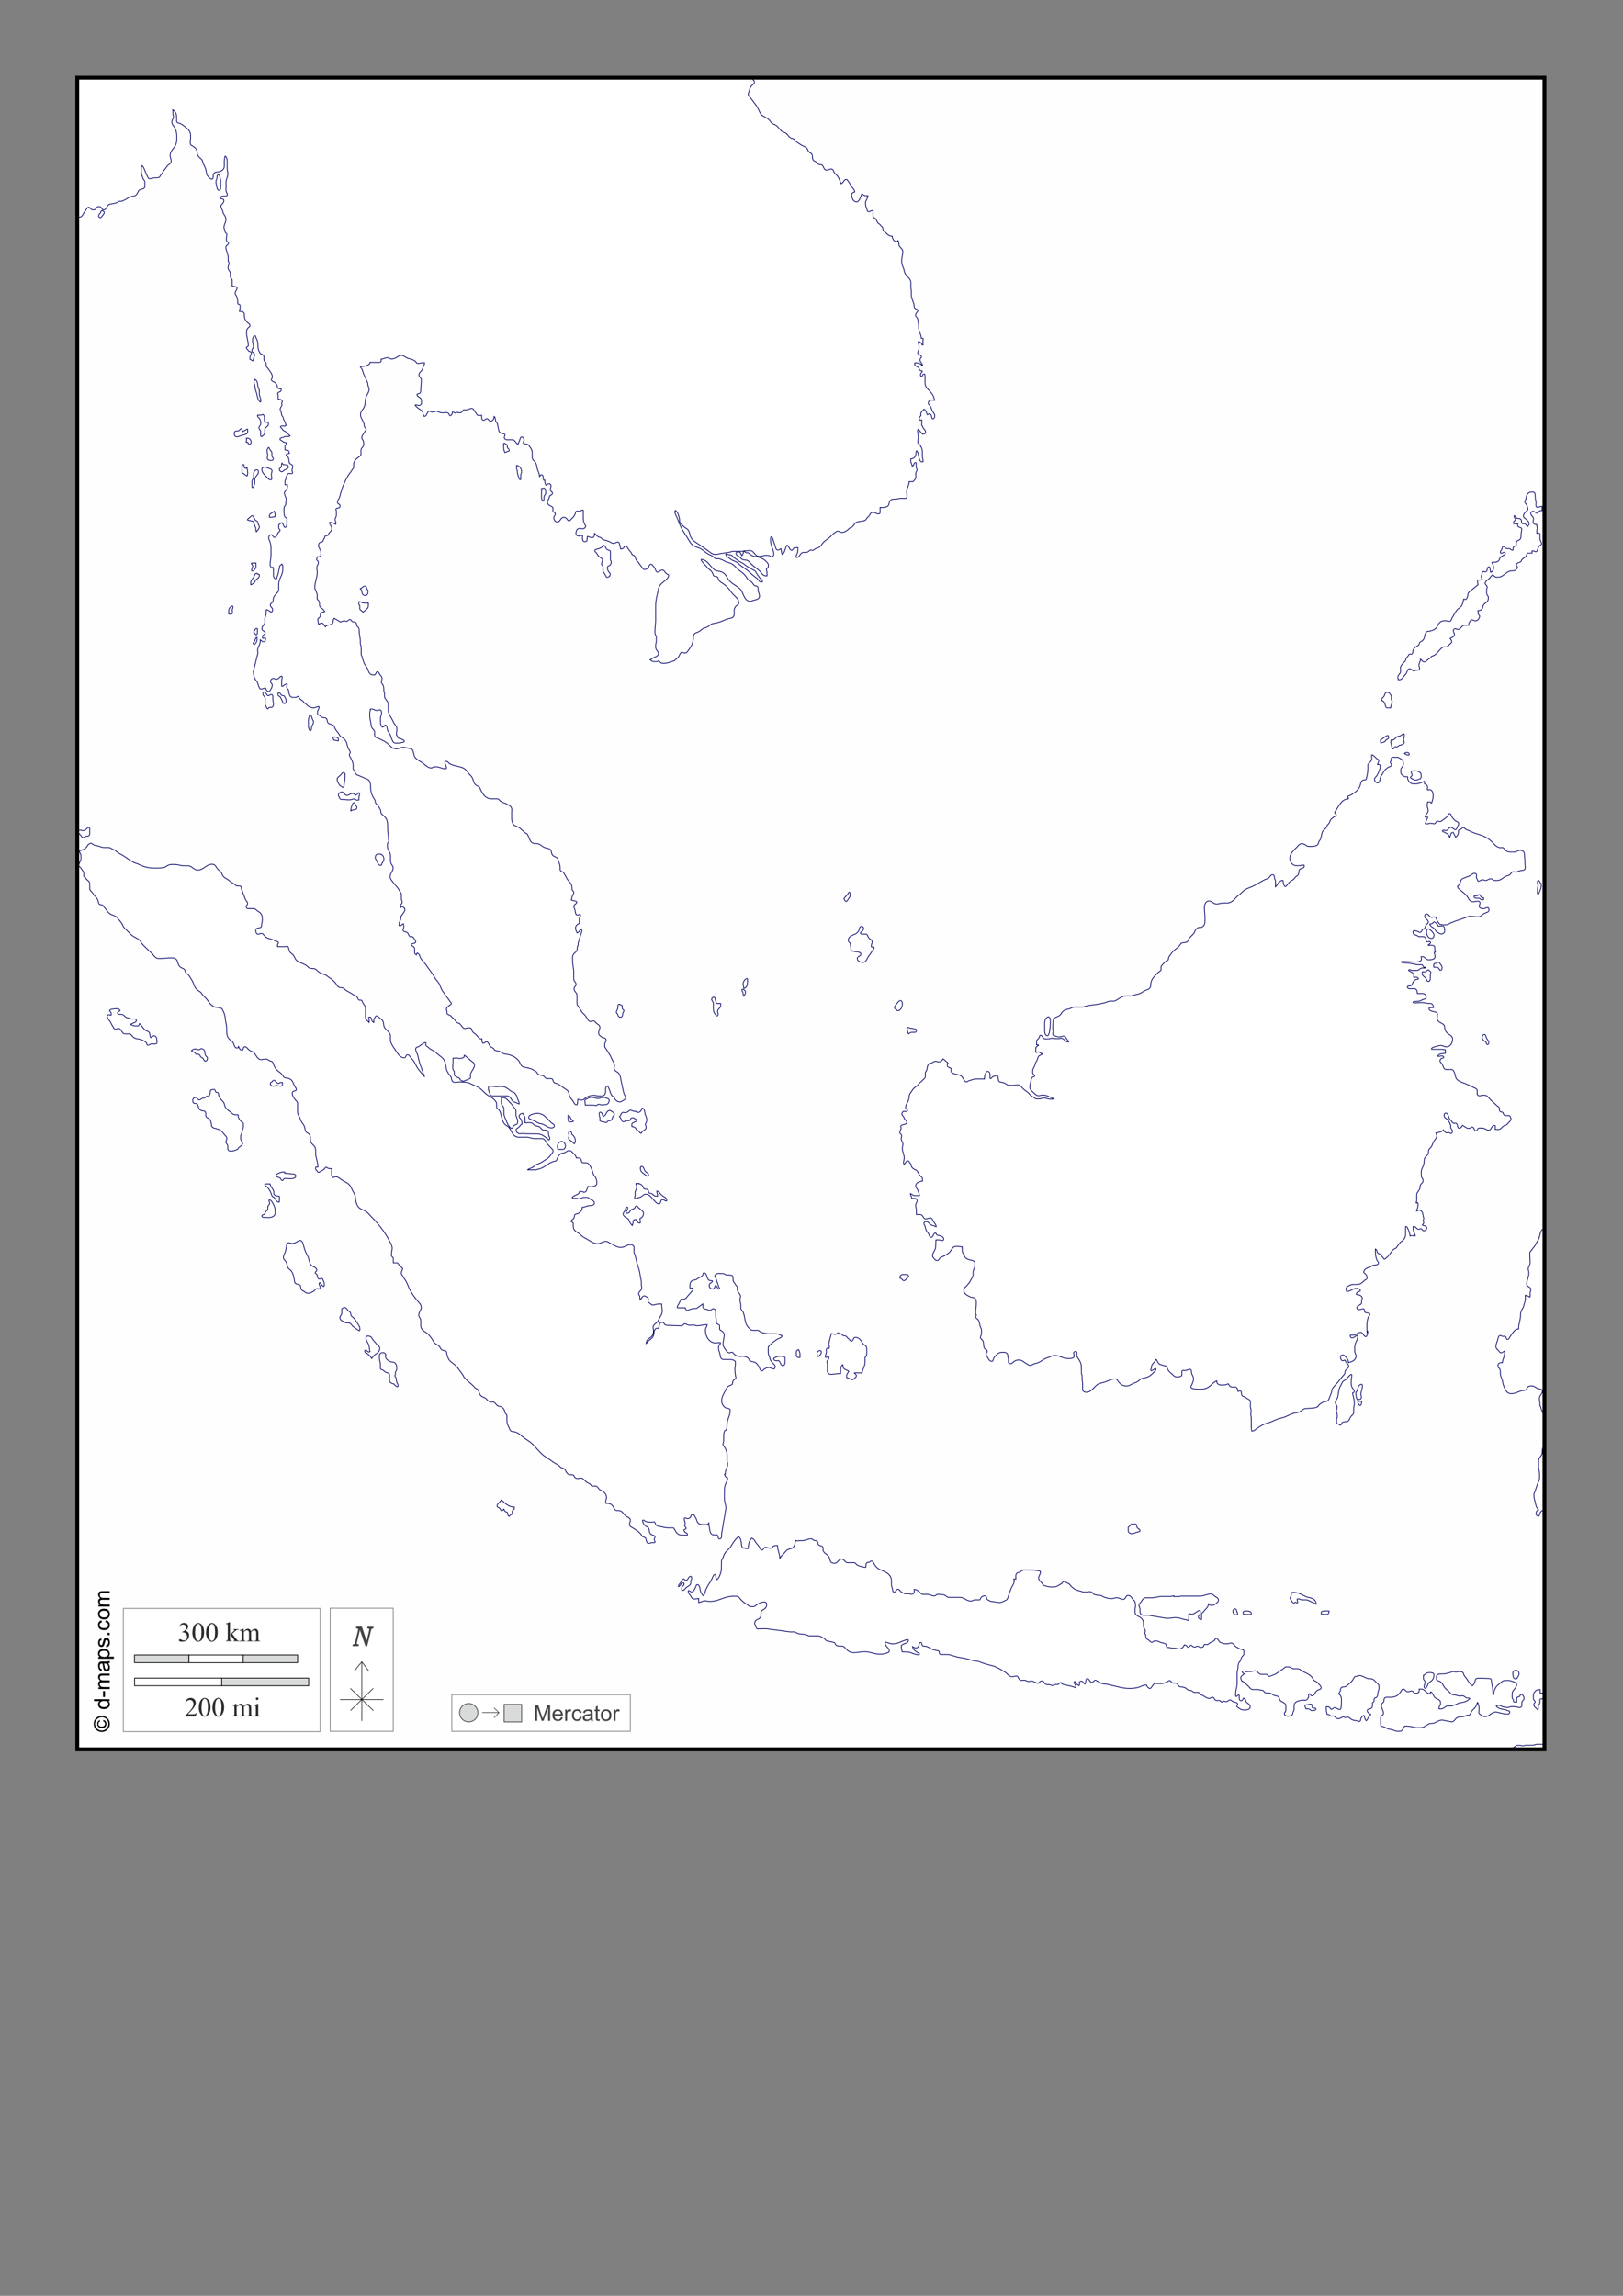 <?xml version="1.0" encoding="UTF-8"?>
<!DOCTYPE svg PUBLIC "-//W3C//DTD SVG 1.1//EN" "http://www.w3.org/Graphics/SVG/1.1/DTD/svg11.dtd">
<!-- Creator: CorelDRAW -->
<svg xmlns="http://www.w3.org/2000/svg" xml:space="preserve" width="210mm" height="297mm" version="1.1" style="shape-rendering:geometricPrecision; text-rendering:geometricPrecision; image-rendering:optimizeQuality; fill-rule:evenodd; clip-rule:evenodd"
viewBox="0 0 21000 29700"
 xmlns:xlink="http://www.w3.org/1999/xlink">
 <rect x="0" y="0" width="21000" height="29700" fill="#808080" stroke="none"/>
 <defs>
  <style type="text/css">
   <![CDATA[
    .str1 {stroke:black;stroke-width:10;stroke-opacity:0.502}
    .str3 {stroke:black;stroke-width:50}
    .str5 {stroke:#434242;stroke-width:10}
    .str2 {stroke:black;stroke-width:10}
    .str0 {stroke:#000066;stroke-width:10}
    .str6 {stroke:#2B2A29;stroke-width:7.62}
    .str4 {stroke:black;stroke-width:7.62}
    .fil9 {fill:none}
    .fil7 {fill:none;fill-rule:nonzero}
    .fil0 {fill:#FEFEFE}
    .fil10 {fill:#D9DADA}
    .fil5 {fill:#FEFEFE;fill-rule:nonzero}
    .fil4 {fill:#D9DADA;fill-rule:nonzero}
    .fil8 {fill:#434242;fill-rule:nonzero}
    .fil6 {fill:#2B2A29;fill-rule:nonzero}
    .fil3 {fill:black;fill-rule:nonzero}
    .fil1 {fill:white;fill-rule:nonzero}
    .fil2 {fill:#FEFEFE;fill-rule:nonzero;fill-opacity:0.502}
   ]]>
  </style>
 </defs>
 <g id="Plan_x0020_1">
  <rect class="fil0" x="1000" y="1005" width="18984" height="21626"/>
  <path class="fil1 str0" d="M8240 7254c-18,-18 -15,-37 -26,-58 -6,-11 -19,-10 -30,-17 -8,-5 -8,-14 -13,-23 -13,-23 -28,-31 -41,-53 -12,-19 -19,-41 -41,-41 -8,0 -9,9 -13,17 -9,18 -25,23 -45,24 0,-19 -8,-29 -11,-47 -3,-19 -7,-43 -26,-43 -23,0 -33,17 -56,17 -24,0 -34,-16 -56,-24 -28,-12 -46,-15 -75,-23 -16,-4 -20,-19 -34,-28 -8,-5 -16,-4 -24,-8 -26,-10 -33,-28 -55,-47 0,25 -8,56 -34,56 -24,0 -36,-15 -60,-17 -7,20 0,34 -6,55 -3,12 -17,13 -30,13 -32,0 -29,-46 -26,-77 -4,-1 -7,-4 -11,-4 -17,0 -25,9 -42,9 -18,0 -33,-16 -33,-34 0,-30 14,-64 44,-64 14,0 23,4 37,4 23,0 45,-13 45,-36 0,-8 -8,-11 -11,-19 -10,-28 -20,-44 -20,-74l0 -112c-4,0 -6,-2 -10,-2 -15,0 -20,15 -35,15l-40 0c-17,0 -13,24 -21,39 -13,25 -22,40 -43,58 -14,12 -21,28 -39,28 -13,0 -15,-15 -23,-24 -12,-15 -26,-21 -45,-21 -39,0 -40,60 -79,60 -29,0 -47,-29 -47,-57 0,-20 21,-27 21,-47 0,-16 -15,-24 -31,-27 0,-19 0,-29 0,-48 0,-17 -18,-22 -33,-29 -21,-11 -39,-24 -39,-48 0,-21 11,-31 21,-50 6,-12 0,-26 11,-34 15,-10 34,-14 34,-32 0,-20 -28,-23 -28,-43 0,-22 9,-33 9,-55 0,-15 -13,-26 -28,-26 -16,0 -23,12 -36,21 -17,-21 -17,-40 -17,-68 -6,0 -9,1 -15,2 -11,-27 1,-70 -28,-70 -13,0 -15,14 -24,23 -4,-49 -27,-73 -34,-122 -6,-39 -16,-66 -47,-88 -7,-15 -15,-24 -15,-40l0 -57c0,-38 -16,-60 -39,-89 -8,-10 -13,-21 -26,-23 -15,-1 -24,-2 -38,-8 -5,-2 -13,-2 -13,-8 0,-16 11,-24 11,-39 0,-19 -11,-38 -30,-38 -18,0 -21,23 -26,39 -8,22 -14,33 -23,55 -33,-14 -36,-58 -72,-58l-69 0c-18,0 -36,-12 -36,-30 0,-13 9,-19 9,-32 0,-14 -18,-15 -32,-17 -13,-2 -21,-7 -32,-15 -21,-16 -17,-38 -24,-62 -7,-23 -3,-37 -13,-58 -4,-9 -14,-13 -17,-23 -8,-22 -4,-36 -15,-58l-8 -6c0,30 -17,60 -47,60 -22,0 -24,-32 -45,-32 -19,0 -26,21 -45,21 -27,0 -24,-37 -24,-64l-48 0c-11,0 -14,-12 -19,-21 -11,-17 -20,-25 -30,-43 -8,-14 -16,-26 -32,-26 -28,0 -42,19 -70,19l-37 0c-9,23 -26,38 -51,38 -11,0 -16,-6 -27,-6 -11,0 -17,8 -27,11l-19 -13 -19 0c0,22 -10,45 -32,45 -8,0 -7,-10 -9,-17 -8,-17 -24,-24 -43,-24 -13,0 -21,4 -34,4 -23,0 -37,-3 -58,-9 -10,-3 -15,-11 -25,-11 -24,0 -36,11 -60,11 -14,0 -21,-11 -35,-11 -36,0 -30,66 -66,66 -12,0 -12,-16 -15,-26 -7,-20 -5,-37 -21,-49 -33,-25 -58,-34 -83,-68 3,-1 4,-6 8,-6 16,0 24,9 39,9 17,0 34,-13 34,-30 0,-26 4,-47 -13,-66 -16,-18 -45,-20 -45,-45 0,-14 20,-8 32,-15 23,-13 15,-39 17,-66 2,-36 6,-57 6,-93 0,-11 5,-19 0,-29 -9,-21 -30,-28 -30,-51 0,-31 27,-41 43,-68 6,-11 5,-17 9,-28l21 -51 0 -11 -24 0c-24,0 -38,9 -63,9 -18,0 -21,-22 -36,-32 -27,-18 -46,-23 -77,-30 -46,-11 -65,-45 -113,-45 -12,0 -16,10 -26,15 -33,18 -53,34 -90,34 -21,0 -30,-17 -51,-17 -32,0 -49,19 -82,19l0 23c0,14 -16,20 -30,20 -45,0 -70,-1 -114,-2 0,19 -14,30 -32,38 -33,14 -55,15 -90,15l-2 8c21,21 26,38 34,66 9,35 23,52 36,85 8,22 16,32 24,55 5,15 0,25 6,39 6,15 13,23 13,39 0,50 -34,72 -45,121 -9,41 -1,68 -17,107 -16,40 -49,58 -49,102 0,43 23,63 39,103 7,17 6,29 9,47 4,20 24,25 24,45 0,10 -11,13 -15,23 -15,34 -41,49 -41,87 0,14 13,19 17,32 7,19 8,32 8,53 0,30 -35,39 -35,69 0,9 -3,15 -1,24 0,11 1,17 1,28 0,24 -22,33 -40,47 -32,24 -55,49 -55,90l0 42c-20,20 -25,38 -43,60 -45,56 -59,95 -88,160 -26,57 -32,92 -49,152 -8,31 -30,44 -30,75 0,21 34,21 34,42 0,11 -1,24 -11,27 -17,6 -43,4 -43,23 0,9 6,13 6,22l0 52c0,23 -17,34 -17,57 0,17 11,25 11,42l0 16 -8 2c-20,-15 -35,-23 -60,-23 -8,0 -12,1 -19,2 13,32 34,47 34,81 0,26 -21,35 -36,56 -9,13 -10,31 -26,32 -8,0 -14,-4 -21,0 -6,3 -4,11 -6,17 -4,12 -11,18 -17,30 -6,12 -5,25 -17,32 -8,5 -16,2 -24,6 -21,8 -26,29 -26,52 0,10 8,13 13,22 4,8 -1,15 6,21 14,11 13,27 13,45 0,13 2,22 -2,34 -6,17 -27,13 -45,13l-9 36c1,10 11,11 17,19 7,9 6,17 6,28 0,16 -13,24 -17,39 -8,30 2,49 2,80 0,79 -32,122 -32,201 0,15 10,22 15,35 10,26 17,41 17,69 0,12 -2,19 -2,31 0,20 23,24 28,43 7,23 -1,40 8,62 6,16 21,19 34,30 14,12 16,24 30,36 -12,12 -29,4 -43,13 -22,14 -7,41 -23,62 -8,10 -24,10 -24,23 0,27 7,41 11,68 15,-6 22,-17 38,-17 27,0 29,31 49,49 17,-28 47,-20 77,-32 32,-13 15,-53 36,-79l83 49c19,-9 31,-15 52,-15 10,0 15,6 24,6 20,0 26,-24 46,-24 15,0 15,20 28,26 20,9 39,2 53,19 7,9 1,19 4,30 4,16 22,18 28,34 10,27 4,46 8,75 4,36 13,55 13,91l0 33c0,20 11,31 11,51l0 95c0,7 5,12 8,18 19,57 22,95 60,141 24,29 19,58 45,87 16,17 35,17 58,17 22,0 17,-41 39,-41 17,0 21,20 30,34 13,19 30,29 30,53 0,18 -9,29 -9,47 0,16 14,23 21,38 14,30 8,52 13,85 1,9 8,14 8,24l0 39c0,29 22,40 36,65 13,23 11,40 11,67l0 39c0,50 22,77 47,120 12,21 16,34 28,55 15,25 36,38 36,67l0 38 -4 8 0 40c0,6 8,6 11,11 4,8 1,16 8,23 15,14 33,9 51,21 13,8 30,9 30,24 0,16 -21,16 -36,19 -14,2 -23,6 -38,6 -30,0 -60,5 -73,-21 -16,-30 -21,-49 -32,-81 -10,-30 -32,-40 -38,-71 -5,-26 -4,-60 -30,-60 -9,0 -8,13 -15,19 -7,6 -14,5 -23,8 -12,-20 -22,-32 -22,-55l0 -61c0,-28 14,-42 14,-70 0,-17 -7,-38 -24,-38 -14,0 -20,9 -34,9 -28,0 -40,-19 -68,-19l-20 0c0,25 -8,39 -8,65 0,63 13,98 23,161 5,32 40,39 41,71 1,28 -7,58 19,70 56,26 92,35 141,73 44,34 66,75 122,75 35,0 53,-21 88,-21 40,0 59,16 100,19 38,16 28,58 45,96 13,28 29,39 55,56 24,16 38,22 60,39 38,29 60,58 107,58 11,0 14,-11 24,-13 13,-2 21,-2 34,-2 48,0 74,26 122,26 6,0 13,-3 13,-9 0,-31 -21,-46 -21,-77 0,-8 10,-11 19,-11 22,0 25,22 45,32 51,25 83,28 137,41 48,12 74,36 102,77 17,26 36,34 51,62 16,31 14,54 34,81 15,20 32,23 53,36 14,8 14,23 21,38 32,64 68,118 140,118l74 0c24,0 31,23 51,36 26,16 46,15 71,30 25,16 49,20 62,47 10,20 4,35 4,58l0 71c0,34 2,58 21,86 17,26 43,25 70,41 46,29 60,61 111,87 8,18 16,28 23,47 11,31 19,56 49,70 22,10 39,4 62,8 25,4 37,16 58,30 17,11 27,19 47,24 28,8 57,7 68,34 8,20 5,36 17,55 15,23 37,23 60,38 12,8 14,20 17,34 8,32 22,48 24,81 2,24 -6,43 11,60 7,7 14,3 23,8 14,7 15,20 24,32 17,23 21,40 36,64 16,25 32,35 47,60 15,24 10,43 13,71 2,17 23,21 23,38 0,16 -9,24 -15,39 -9,22 -11,37 -17,60 15,6 24,6 40,11 12,4 30,2 30,15 0,26 -38,30 -38,56 0,22 14,32 17,53 4,26 6,60 32,60 8,0 12,-6 19,-6l15 0c0,3 4,4 4,8 0,20 -15,30 -15,50l0 48c0,10 -11,13 -19,18 -18,12 -30,25 -30,47 0,27 9,42 21,66 27,-9 30,-41 58,-43 1,4 4,7 4,11 0,22 -10,33 -17,55 -14,43 -17,70 -34,111 0,5 2,7 2,12 0,13 -7,21 -9,33 -6,24 0,42 -15,60 -12,14 -23,18 -34,32 -17,22 -15,43 -15,71 0,57 9,88 15,145l0 110c0,29 30,39 30,67 0,25 -26,33 -26,58 0,37 39,49 39,86l0 102c0,28 19,39 34,63 16,27 21,47 45,68 23,19 33,34 49,58 14,22 21,47 47,47 14,0 22,-8 36,-8 25,0 29,27 51,39 19,11 34,23 34,44 0,28 -17,42 -17,71 0,24 16,38 36,51 6,4 8,10 15,11 22,2 47,9 47,31 0,16 -9,23 -15,37 -7,17 -2,32 -4,51 36,60 64,89 90,152 15,36 36,54 36,93 0,13 -6,19 -6,32 0,41 51,41 70,78 18,37 16,62 26,102 15,58 16,93 34,149 7,22 21,33 21,56 0,19 -20,24 -36,34 -13,8 -22,17 -38,17 -36,0 -58,-23 -75,-55 -10,-19 -30,-22 -38,-41 -18,-44 -23,-72 -47,-113 -14,10 -26,20 -26,38l0 39c0,27 -16,55 -44,55l-44 0c-23,0 -36,-9 -59,-9 -39,0 -62,8 -96,24 -28,14 -39,39 -70,39 -4,0 -7,-1 -11,-2 -13,-3 -20,-9 -34,-9 -2,16 -3,24 -4,39 -1,13 0,32 -13,32 -25,0 -32,-25 -45,-47 -17,-28 -39,-39 -47,-71 -8,-32 -8,-58 -36,-75 -44,-28 -66,-48 -111,-75 -20,-12 -40,-5 -55,-23 -14,-17 -10,-47 -32,-47l-55 0c-24,0 -28,-25 -49,-36 -26,-13 -50,-5 -71,-24 -10,-9 -9,-22 -21,-30 -19,-14 -32,-19 -53,-30 -39,-21 -66,-18 -109,-30 -45,-12 -40,-59 -73,-92 -31,-31 -52,-46 -92,-60 -48,-18 -85,-9 -126,-39 -26,-20 -51,-14 -81,-26 -12,-5 -10,-20 -21,-26 -22,-13 -41,-18 -51,-41 -9,-21 -17,-43 -40,-43 -16,0 -21,19 -37,19 -14,0 -19,-16 -19,-30 0,-10 0,-16 0,-27 -35,8 -48,-26 -73,-51 -20,-20 -39,-25 -53,-49 -7,-12 -3,-25 -13,-34 -10,-8 -22,-9 -36,-9 -18,0 -29,9 -47,9 -19,0 -28,-15 -39,-30 -11,-14 -19,-21 -30,-36 -38,-3 -50,-30 -71,-60 -7,-9 -16,-9 -24,-17 -11,-11 -15,-21 -28,-28 -15,-8 -31,-7 -38,-23 -3,-8 1,-15 0,-24 -1,-10 -8,-15 -8,-24 0,-29 21,-43 43,-60 9,-7 21,-9 21,-21 0,-12 -11,-16 -17,-26 -11,-18 -19,-28 -32,-45 -23,-31 -37,-49 -58,-81 -22,-32 -30,-53 -43,-88 -14,-37 -39,-50 -58,-85 -38,-68 -70,-101 -113,-165 -23,-34 -39,-50 -66,-81 -25,-30 -18,-70 -55,-83 -5,9 -9,14 -11,24 -10,-8 -23,-13 -23,-26l0 -52c0,-18 -13,-28 -28,-37 -6,-4 -17,-2 -17,-9 0,-29 60,-16 60,-45 0,-19 -11,-28 -23,-43 -8,-11 -12,-24 -26,-24 -5,0 -7,4 -11,4 -25,0 -29,-28 -43,-49 -16,-24 -62,-12 -62,-41 0,-18 11,-27 11,-45 0,-14 -3,-23 -8,-36 -16,8 -20,26 -38,26 -7,0 -10,-1 -16,-2l0 -16c0,-31 23,-52 23,-82l0 -16c0,-10 11,-13 15,-22 15,-29 38,-42 38,-74 0,-14 -11,-20 -23,-27 -4,-2 -5,-9 -10,-9 -9,0 -15,5 -20,13l-8 -2 0 -16c0,-23 26,-29 26,-51 0,-17 -11,-25 -11,-42l0 -57c0,-20 -14,-29 -23,-47 -25,-50 -54,-68 -87,-115 -18,-26 -36,-40 -36,-71 0,-46 39,-65 39,-111 0,-29 -23,-40 -30,-68 -12,-46 4,-75 -9,-120 -5,-18 -15,-27 -23,-43 -15,-30 -11,-51 -11,-85 0,-8 10,-8 13,-15 8,-16 0,-28 0,-45 0,-51 -11,-80 -11,-131l0 -44c0,-46 -7,-78 -38,-112 -15,-12 -21,-20 -36,-32 -20,-16 -9,-39 -21,-62 -16,-32 -28,-48 -53,-73 -16,-16 -8,-37 -21,-56 -28,-42 -41,-71 -49,-122 -7,-46 5,-79 -19,-118 -14,-23 -35,-24 -60,-36 -26,-12 -42,-18 -68,-30 -18,-8 -34,-8 -45,-24 -9,-14 -11,-25 -19,-39 -6,-11 -17,-16 -17,-30l0 -42c0,-35 -12,-54 -26,-86 -9,-20 -23,-31 -23,-53 0,-12 11,-16 11,-28 0,-26 -20,-36 -28,-60 -15,-44 -14,-76 -45,-109 -19,-20 -36,-25 -56,-43 -11,-10 -11,-22 -21,-34 -17,-23 -29,-34 -43,-58 -11,-17 -10,-35 -26,-47 -20,-16 -39,-11 -60,-24 -19,-12 -14,-33 -23,-55 -8,-22 -35,-16 -58,-23 -11,-3 -16,-12 -24,-19 -14,-11 -34,-10 -38,-28 -3,-12 0,-19 0,-32 5,-22 19,-32 19,-55 0,-4 -5,-4 -6,-8l-66 19c-37,-4 -59,-15 -87,-39 -6,-5 -8,-12 -15,-15 -20,-9 -23,-27 -41,-39 -24,-16 -44,-27 -49,-56l-8 -2c-12,5 -17,15 -31,15l-37 0c-39,0 -49,-44 -53,-83 -2,-24 -26,-32 -26,-56 0,-11 8,-17 8,-28 0,-3 -3,-5 -4,-8 -16,4 -27,8 -39,17 -8,6 -11,15 -21,15 -4,0 -6,-3 -9,-4 0,-25 0,-39 0,-63 0,-22 6,-33 6,-55 0,-5 -4,-8 -6,-11 -31,8 -39,41 -71,41 -15,0 -21,-11 -36,-11 -22,0 -38,20 -38,41 0,19 23,24 23,43 0,39 -20,57 -39,90 -16,-8 -31,-11 -39,-26 -5,-8 -1,-23 -11,-23 -23,0 -34,13 -56,13 -18,0 -23,-19 -30,-36 -12,-28 -10,-48 -30,-71 -32,-38 -36,-72 -39,-122l60 -244c-2,-9 -6,-15 -6,-24 0,-40 22,-59 32,-99 4,-16 1,-26 4,-43 14,15 25,26 45,26 17,0 23,-21 23,-38 0,-6 -2,-13 -8,-13 -7,0 -9,6 -16,6l-15 0 0 -23c0,-22 34,-22 34,-44 0,-27 -43,-27 -43,-54 0,-27 16,-39 32,-62 17,-25 2,-48 8,-79 4,-24 15,-36 15,-60l0 -40 4 -8c22,5 31,16 51,26 3,1 2,8 6,8 16,0 23,-18 23,-34 0,-26 -30,-34 -30,-60 0,-19 20,-22 30,-38 11,-23 4,-42 15,-64 21,-43 64,-57 64,-105l0 -61c0,-78 53,-114 53,-191 0,-28 7,-50 -13,-70 -6,7 -12,10 -19,15 -15,12 -9,29 -15,47 -7,24 -7,39 -13,62 -8,28 -16,43 -23,71 -24,-3 -38,-26 -38,-50l0 -48c0,-23 3,-37 -8,-58 -5,4 -10,7 -13,13l-8 -4c-4,-16 -15,-24 -15,-41 0,-49 12,-76 12,-125l0 -116c-6,-24 -9,-39 -16,-62 -5,-16 -15,-23 -15,-39 0,-22 12,-45 34,-45 21,0 22,34 43,34 25,0 31,-28 41,-51 8,-18 30,-23 30,-43 0,-7 -8,-8 -11,-13 -8,-15 -6,-27 -6,-44 0,-23 24,-25 41,-40 14,14 15,27 24,43 5,8 6,19 15,19 18,0 26,-21 26,-39l0 -81c-33,-5 -38,-43 -38,-77l0 -50c0,-18 12,-27 21,-43 6,-11 0,-20 2,-32 2,-13 6,-20 6,-33 0,-30 -14,-45 -21,-74l-4 -17c13,-32 41,-45 41,-80l0 -25 -31 0 0 -51c0,-9 8,-13 10,-22 7,-22 4,-39 19,-56 5,-6 4,-13 11,-15 23,-6 58,10 58,-13 0,-11 -8,-16 -8,-26 0,-22 9,-33 9,-55 0,-24 -27,-25 -41,-43 -7,-9 -4,-18 -6,-30 -4,-32 -11,-60 -39,-71 5,-19 25,-18 43,-24 -2,-16 -4,-29 -17,-38 -13,-8 -24,-4 -39,-6 0,-24 -1,-37 0,-60 5,-4 15,-4 15,-11 0,-9 0,-14 0,-23 -24,-4 -41,-8 -57,-26 -8,-8 -24,-7 -24,-19 0,-17 22,-22 39,-23 12,0 16,-13 29,-13l46 0c7,0 11,-5 16,-9 -27,-20 -35,-43 -66,-58 -17,-8 -30,-16 -38,-34 -4,-10 -19,-11 -19,-23 0,-14 20,-13 34,-13 6,0 9,4 15,4 9,0 15,-5 23,-9 -6,-11 -6,-20 -9,-32 -9,-27 -23,-39 -28,-68 -2,-15 -14,-20 -19,-34 -6,-16 -4,-28 -9,-45 -4,-12 -11,-18 -11,-31 0,-25 21,-36 23,-61 -2,-6 -4,-10 -4,-17 0,-10 8,-15 8,-24 0,-24 -29,-28 -53,-28l0 -58c-2,-5 -8,-8 -8,-13 0,-25 47,-20 47,-45 0,-8 -1,-13 -2,-21 -16,0 -32,5 -41,-8 -11,-14 -5,-30 -15,-45 -12,-17 -22,-27 -41,-36 -14,-6 -28,-13 -28,-28 0,-13 13,-17 13,-30 0,-47 -28,-69 -53,-109 -11,-18 -28,-24 -28,-45l0 -24c0,-14 -12,-19 -21,-29 -9,-10 -8,-21 -8,-35l0 -29c0,-27 -40,-22 -53,-47 -14,-27 -21,-43 -23,-73 -2,-36 0,-58 -13,-92 -7,-20 -19,-30 -19,-51l-15 -2c-21,16 -24,37 -24,64 0,29 11,45 11,73 0,23 -19,33 -19,56 0,23 34,26 34,49 0,32 -15,47 -19,79l-8 2c-13,-5 -18,-19 -32,-19l0 -29c0,-23 19,-33 19,-56 0,-13 -16,-12 -28,-17 -14,-5 -15,-19 -26,-28 -7,-6 -13,-10 -13,-19 0,-15 26,-13 26,-28 0,-69 -23,-106 -23,-175 0,-21 3,-35 17,-51 11,-13 28,-17 28,-34 0,-19 -16,-26 -30,-38 -24,-20 -34,-40 -41,-71 -6,-24 4,-42 -11,-60 -14,-16 -33,-13 -55,-13 2,-19 9,-30 9,-49 0,-16 6,-29 -6,-39 -8,-7 -24,-4 -24,-15 0,-16 0,-24 -1,-39 -6,-26 -6,-40 -19,-64 -5,-10 -15,-15 -15,-26 0,-31 26,-44 26,-75 0,-11 -14,-12 -24,-15 -15,-4 -24,-4 -39,-4l0 -78c0,-20 -24,-26 -24,-46l0 -42c0,-31 -30,-42 -30,-73 0,-26 13,-40 13,-66 0,-8 -6,-11 -11,-17l0 -49c0,-55 -30,-82 -30,-137 0,-24 34,-27 34,-51 0,-12 -13,-15 -21,-23 -12,-12 -6,-27 -6,-44 0,-17 6,-27 6,-44 0,-12 -9,-16 -17,-24 -7,-7 -6,-15 -8,-24 -3,-17 -13,-26 -13,-43 0,-42 26,-63 26,-105 0,-30 -14,-45 -30,-70 -9,-13 -6,-25 -13,-39 -12,-25 -18,-40 -24,-68 16,-25 40,-36 40,-66 0,-21 -26,-24 -47,-26 7,-16 13,-32 31,-32l37 0c12,0 25,-6 25,-18 0,-17 -13,-25 -17,-42 -6,-26 0,-42 0,-69 0,-32 -6,-53 4,-84 9,-29 19,-45 19,-75 0,-27 -9,-42 -9,-69l0 -84c0,-30 -3,-51 -21,-75l-8 2c-6,27 -9,42 -9,70l0 59c0,46 -45,70 -90,74 -22,1 -40,7 -49,26 -11,25 5,66 -23,66 -16,0 -23,-12 -36,-23 -25,-21 -32,-44 -36,-77 -6,-55 -34,-78 -47,-132 -7,-28 -29,-34 -47,-56 -17,-21 -24,-37 -24,-64 -1,-34 -21,-53 -49,-71 -18,-12 -39,-19 -39,-41l0 -40 4 -19 0 -42c0,-48 -25,-78 -64,-107 -28,-21 -43,-36 -75,-49 -18,-7 -41,-8 -41,-28l0 -50c0,-45 -16,-80 -55,-101l6 8 0 47c0,14 8,22 8,36 0,28 -21,41 -21,70 0,39 31,53 45,88 11,33 19,56 19,91 0,42 3,68 -11,108 -21,60 -75,81 -75,145 0,30 13,46 13,75 0,33 -35,39 -53,66 -23,35 -43,51 -62,88 -6,12 -14,15 -21,26 -8,13 -10,27 -24,30 -25,6 -40,3 -66,6 -21,2 -32,11 -53,11 -18,0 -22,-20 -30,-36 -17,-32 -23,-53 -38,-87 -9,-21 -13,-39 -34,-47 -6,26 -6,42 -6,70 0,40 11,62 24,100 5,16 22,21 22,38l0 40c0,9 1,14 1,23 0,26 -31,31 -56,38 -32,8 -32,41 -53,66 -21,24 -48,18 -79,28 -29,9 -40,26 -68,38 -16,6 -24,15 -39,19 -17,5 -32,-4 -47,6 -21,13 -34,20 -58,24 -32,7 -61,2 -81,28 -17,24 -23,55 -53,55 -22,0 -23,-29 -41,-39 -12,-7 -23,-2 -38,-2 -16,18 -24,41 -48,41 -16,0 -28,-3 -40,-13 -9,-8 -11,-21 -23,-21 -20,0 -29,16 -38,34 -8,17 -20,23 -28,39 -14,28 -27,55 -58,55 -7,0 -11,-4 -17,-7l0 -1784 8722 0c11,18 30,21 30,42 0,26 -25,33 -41,53 -18,22 -19,41 -28,68 -5,14 -11,23 -11,38 0,17 13,24 23,38 20,27 32,43 53,70 36,45 51,75 75,128 22,47 64,52 105,83 20,15 27,30 43,49 15,18 34,18 55,30 49,31 57,81 113,96 48,13 52,71 102,77 28,3 34,28 56,45 20,15 34,22 55,36 39,27 85,28 92,75 8,8 11,16 19,24 10,10 25,9 32,23 15,28 1,53 19,79 9,14 26,11 38,24 10,12 14,22 28,28 21,9 42,0 55,19 16,25 21,58 51,58 24,0 36,-15 60,-15 21,0 28,21 36,40 10,24 30,30 45,51 25,34 28,61 47,100 32,-12 33,-56 68,-56 12,0 15,14 23,23 18,21 24,36 38,60 17,31 44,43 47,79 -19,6 -39,12 -39,32 0,44 18,96 62,96 21,0 32,-17 41,-36 14,-25 19,-42 28,-70 24,24 47,30 79,26 0,39 -32,56 -32,95 0,30 6,48 17,76 6,15 6,36 23,36 18,0 27,-11 45,-15l12 2 0 55c0,13 -1,24 8,33 8,8 17,7 24,15 16,18 17,33 30,53 9,14 19,12 30,24 5,15 18,18 28,30 12,14 6,28 13,45 5,13 16,15 26,24 29,29 50,51 90,51 2,36 24,71 60,71 8,0 11,-8 15,-15 19,24 2,53 21,77 18,24 41,36 41,66 0,47 -15,73 -15,120 0,37 8,58 23,92 8,21 8,35 15,56 21,57 81,74 81,135l0 61c0,18 6,28 6,46l0 46c0,47 17,73 32,118 7,20 0,37 11,55 12,17 43,14 43,36 0,9 -8,12 -13,19 -12,14 -17,26 -17,45 0,12 11,15 17,24 12,20 14,35 15,58 11,35 4,58 9,94 8,47 32,70 32,118 9,1 14,0 24,0 0,32 -6,51 0,84 -3,0 -5,2 -8,2 -12,0 -8,-17 -17,-24 -12,-11 -20,-17 -36,-23 -1,6 -1,10 -2,16l9 37 0 42c0,22 -15,32 -15,54 0,27 47,23 47,50 0,16 -19,21 -19,38 0,30 23,41 34,69 -3,0 -4,4 -8,4 -7,0 -8,-9 -13,-13 -20,-16 -39,-19 -64,-19l-15 0c-1,6 -2,9 -2,16 0,28 35,27 53,48 8,9 2,21 11,30 9,9 19,8 32,9l2 8c-11,16 -23,25 -23,45 0,10 5,21 15,21 11,0 8,-16 15,-24 6,-7 14,-8 23,-9 3,8 6,15 6,24l0 91c0,65 53,87 90,141 20,29 25,49 34,85 -16,0 -24,-4 -40,-4 -23,0 -43,17 -43,39 0,18 17,23 26,38 13,22 15,38 26,60 13,25 32,38 32,67 0,18 -7,39 -24,39 -11,0 -12,-14 -15,-24 -5,-18 -9,-41 -28,-41 -12,0 -18,8 -28,13 -15,-30 -15,-61 -45,-73 -17,24 -41,36 -41,66 0,6 4,9 4,15 0,7 -9,8 -13,13 -7,10 -11,17 -11,30 0,9 4,19 13,19 8,0 11,-4 19,-6 4,28 0,44 0,71 8,8 13,14 15,24 8,27 36,36 36,64 0,17 -18,28 -36,28 -8,0 -9,-8 -15,-13 -20,-17 -24,-38 -47,-51 -3,8 -4,14 -6,23l11 80c-1,23 -8,35 -8,58 0,26 23,33 36,55 17,29 23,50 23,84l0 48c0,22 9,34 9,55l0 16c-5,0 -8,2 -13,2 -24,0 -32,-24 -38,-47 -10,-38 -6,-66 -32,-96 -15,22 -4,42 -15,66 -11,25 -32,38 -60,38 0,8 -2,14 -2,22 0,30 19,44 19,74 25,0 18,-47 43,-47 4,0 6,3 9,4 1,19 0,30 0,48 0,18 11,27 11,46 0,11 -10,16 -13,26 -6,21 -2,34 -2,55 0,30 -15,46 -36,67l-51 0c0,54 -32,81 -32,134 0,22 6,34 6,55 0,13 -6,28 -19,28l-69 0c-19,0 -29,6 -47,8 -27,2 -45,-1 -70,9 -38,17 -18,75 -56,90 -32,13 -55,11 -89,11l0 68c0,10 -12,15 -22,15 -28,0 -41,-21 -70,-21 -23,0 -35,17 -45,38 -9,18 -23,22 -34,38 -8,12 -11,23 -24,28 -39,17 -67,9 -107,24 -32,13 -34,43 -62,64 -10,7 -21,5 -30,13 -33,32 -59,55 -105,55 -19,0 -27,-15 -46,-15 -24,0 -35,17 -55,28 -9,5 -14,21 -24,21 -41,55 -92,62 -130,122 -18,30 -38,43 -71,51 -23,6 -30,26 -53,26 -6,0 -9,-6 -15,-6 -21,0 -27,22 -47,28 -20,7 -33,1 -55,4 -42,5 -43,66 -85,66 -5,0 -8,-5 -8,-9 0,-15 8,-22 13,-36 9,-25 11,-41 11,-68l0 -15 -16 0c-13,0 -23,-3 -32,4 -14,10 -15,30 -32,30 -18,0 -25,-18 -34,-34 -7,-14 -15,-21 -24,-32 -23,31 -22,55 -39,90 -7,15 -13,26 -28,30 -9,-29 -6,-47 -15,-75 -13,9 -21,19 -37,19 -25,0 -30,-29 -37,-53 -8,-28 -16,-43 -24,-71 -6,-21 -8,-38 -26,-49 -3,5 -9,8 -9,15l0 39c0,70 41,104 41,174 0,17 -11,34 -28,34 -13,0 -17,-15 -30,-17 -15,-2 -24,-4 -39,-4 -37,0 -56,13 -93,13 -55,0 -64,-75 -118,-75 -42,0 -66,7 -107,11l-118 0c-14,0 -21,8 -34,9 -40,7 -65,10 -105,17 -32,2 -49,13 -81,13 -42,0 -63,-22 -96,-47 -35,-26 -57,-38 -92,-64 -61,-45 -119,-62 -141,-135 -8,-29 -9,-47 -26,-71 -8,-12 -19,-14 -30,-23 -25,-18 -38,-32 -62,-53 -27,-23 -13,-55 -24,-88 -12,-37 -17,-66 -49,-88 -2,4 -6,7 -6,11 0,42 22,62 36,102 35,100 67,152 126,241 25,39 34,67 70,96 35,28 66,24 105,47 38,22 54,45 92,66 28,15 47,20 71,39 8,7 11,15 21,19 22,9 38,-1 60,6 30,10 46,19 73,34 25,14 44,12 70,24 46,23 62,50 100,83 31,27 54,37 81,68 28,32 32,65 73,79 24,14 29,32 47,53 10,12 25,4 38,13 18,13 11,34 15,56 6,29 17,44 17,73 0,31 -32,43 -62,49 -24,5 -37,15 -62,15 -44,0 -65,-37 -83,-77 -17,-39 -24,-66 -56,-92 -63,-50 -117,-65 -154,-135 -22,-40 -43,-66 -87,-79 -32,-9 -57,-4 -83,-26 -63,-54 -83,-122 -165,-132 0,4 -2,7 -2,11 0,10 9,13 15,21 15,19 23,31 41,47 16,14 20,28 36,41 23,20 39,28 53,55 8,15 6,30 19,39 13,10 26,6 41,11 12,5 12,18 17,30 9,20 17,32 36,43 62,38 93,71 134,130 37,53 94,72 94,137 0,21 -21,25 -36,39 -23,23 -24,48 -24,81 0,24 2,42 -13,60 -17,20 -39,15 -64,23 -58,18 -87,39 -147,53 -38,8 -66,6 -94,34 -23,23 -45,24 -75,36 -29,11 -38,33 -66,45 -32,13 -66,22 -68,56 -2,67 -10,110 -51,164 -20,26 -30,56 -62,56 -14,0 -21,-9 -35,-9 -21,0 -26,23 -35,41 -12,25 -28,37 -51,53 -11,20 -32,18 -53,26 -34,13 -55,21 -91,21 -23,0 -41,2 -55,-15 -6,-7 -9,-13 -17,-17l-23 11 -35 0c-23,0 -34,-10 -53,-23 28,-14 40,-29 70,-39 21,-8 38,-21 38,-43 0,-24 -16,-32 -28,-53 -11,-19 -8,-33 -8,-55 0,-22 9,-33 9,-55l0 -54c0,-15 -12,-20 -15,-34 -5,-21 -2,-34 -2,-55 0,-48 8,-75 8,-124l0 -189c0,-84 21,-130 35,-213 10,-56 47,-78 90,-115 23,-20 43,-35 43,-66 0,-12 -15,-11 -24,-17 -26,-15 -30,-51 -60,-51 -25,0 -33,28 -58,28 -22,0 -25,-25 -34,-45 -7,-17 -16,-24 -28,-38 -8,-9 -14,-19 -26,-19 -17,0 -22,18 -28,34 -10,23 -30,34 -55,34 -14,0 -20,-11 -28,-23 -21,-27 -36,-47 -55,-75zm1375 5470c0,24 9,37 9,60l8 2c42,-21 41,-66 41,-113 0,-41 -58,15 -58,51zm-5899 -6711l-32 0c-16,0 -29,-8 -36,-23 -9,19 -4,33 -11,53 -5,13 -23,14 -23,28 0,17 15,32 32,32 17,0 22,-18 38,-24 22,-9 47,-16 47,-39 0,-14 -9,-21 -19,-30l4 4zm5658 13060c8,16 9,30 24,39 6,3 17,0 17,8 0,33 -16,50 -28,81 -12,32 -14,54 -14,89l0 97c0,49 20,75 20,124l-56 330 0 37c0,16 -12,31 -28,31 -25,0 -11,-53 -36,-53l-40 0c-35,0 -46,-39 -51,-73 -5,-31 -11,-49 -11,-81l-6 8c-5,7 -10,13 -19,13l-39 0c-28,0 -48,1 -70,-17 -21,-18 -19,-40 -32,-64 -11,-20 -21,-30 -28,-53 -16,1 -28,4 -36,17 -5,8 0,17 -8,24 -12,12 -24,15 -40,15 -12,0 -17,-8 -29,-8 -8,0 -11,8 -11,16 0,24 13,37 13,61 0,9 -9,12 -9,21 0,16 21,20 21,36 0,15 -28,10 -28,24 0,13 8,21 17,30 9,9 26,7 26,19l0 16 -67 0c-40,0 -68,-19 -87,-54 -9,-17 -13,-28 -26,-41l-45 0c-42,0 -66,-3 -108,-13 -31,-8 -58,-4 -75,-30 -8,-13 -8,-34 -24,-34 -8,0 -13,4 -21,4l-40 0c-19,0 -30,-4 -47,-11 -13,-5 -18,-17 -32,-17 -4,0 -4,5 -8,6 8,23 8,41 24,58 21,21 47,21 58,47 10,23 2,42 17,62 12,16 27,19 45,26 8,3 19,6 19,15 0,16 -11,24 -11,39 0,13 11,17 11,30 0,15 -23,8 -38,9 -18,1 -29,9 -47,9 -28,0 -25,-38 -36,-64 -6,-15 -24,-12 -38,-21 -11,-7 -13,-17 -21,-28 -30,-39 -58,-54 -100,-81 -23,-15 -51,-22 -51,-50 0,-22 11,-33 11,-55 0,-37 -46,-36 -70,-64 -25,-30 -42,-60 -81,-60 -21,0 -39,2 -51,-15 -14,-20 -16,-37 -34,-55 -24,-24 -48,-24 -81,-24l0 -38c0,-14 9,-21 9,-34 0,-49 -33,-79 -79,-99 -27,-12 -28,-43 -56,-51 -20,-5 -35,4 -55,-2 -13,-4 -13,-18 -24,-26 -21,-16 -43,-16 -58,-38 -23,-18 -33,-39 -62,-39 -16,0 -24,6 -39,6 -16,0 -30,-4 -39,-17 -8,-12 -10,-27 -24,-30 -21,-5 -36,4 -55,-6 -29,-15 -30,-42 -51,-66 -17,-20 -43,-13 -60,-34 -24,-30 -51,-32 -81,-55 -65,-49 -111,-66 -169,-124 -67,-67 -94,-116 -173,-165 -27,-17 -43,-28 -68,-49 -31,-27 -49,-44 -88,-56 -22,-7 -39,0 -56,-13 -17,-14 -18,-31 -28,-51 -15,-29 -24,-48 -24,-80l0 -67c0,-18 -21,-22 -24,-39 -7,-32 -15,-54 -41,-71 -21,-14 -40,-6 -60,-21 -21,-16 -26,-42 -53,-45 -21,-2 -34,2 -53,-8 -24,-12 -28,-32 -51,-45 -18,-10 -32,-12 -49,-24 -27,-20 -24,-47 -41,-77 -11,-19 -31,-19 -45,-36 -43,-50 -80,-67 -124,-117 -12,-14 -22,-21 -26,-39 -52,-69 -75,-118 -147,-167 -39,-27 -50,-58 -62,-103 -3,-13 0,-22 -6,-34 -10,-21 -34,-13 -55,-23 -22,-10 -23,-32 -39,-49 -18,-18 -35,-21 -55,-38 -24,-21 -27,-43 -47,-68 -22,-27 -31,-47 -60,-66 -40,-25 -77,-48 -77,-95l0 -69c0,-28 -26,-39 -26,-67 0,-41 32,-60 32,-102 0,-36 -24,-53 -47,-81 -40,-50 -63,-79 -94,-135 -23,-41 -29,-69 -51,-111 -18,-35 -34,-50 -53,-85 -6,-11 -13,-17 -13,-30 0,-22 11,-32 19,-53 -10,-25 -27,-28 -45,-49 -11,-13 -15,-30 -32,-30l-45 0 0 -57c0,-15 -15,-18 -23,-32 -6,-10 0,-19 0,-31 0,-27 8,-42 8,-69 0,-38 -17,-58 -34,-92 -34,-68 -58,-103 -103,-164 -43,-58 -71,-89 -122,-141 -41,-41 -59,-75 -113,-96 -38,-15 -63,-29 -81,-66 -30,-62 -10,-112 -49,-169 -19,-29 -21,-51 -41,-79 -29,-39 -60,-47 -102,-73 -33,-20 -50,-45 -89,-45 -12,0 -17,9 -29,9 -18,0 -20,-24 -20,-43l0 -72c-19,0 -33,3 -50,-6 -8,-4 -13,-11 -23,-11 -13,0 -13,16 -23,24 -19,16 -34,23 -56,34 -6,3 -8,9 -15,9 -14,0 -16,-15 -26,-24 -8,-8 -15,-13 -15,-24 0,-8 2,-13 4,-21l26 0c1,-12 1,-18 0,-30l-28 -124 0 -46c0,-34 -4,-58 -28,-82 -14,-14 -25,-22 -34,-39 -18,-37 5,-71 -21,-103 -11,-14 -23,-15 -36,-26 -22,-20 -16,-46 -26,-73 -8,-22 -19,-31 -32,-51 -16,-25 -19,-43 -32,-70 -13,-25 -26,-40 -26,-69l0 -110c0,-28 -25,-36 -39,-60 -16,-26 -30,-42 -30,-73 0,-14 9,-24 23,-28 12,-4 30,-4 30,-17 0,-21 -14,-31 -23,-49 -11,-23 -16,-38 -28,-60 -14,-24 -33,-32 -60,-40 -20,-6 -37,0 -51,-15 -11,-12 -13,-24 -24,-36 -24,-25 -45,-33 -68,-58 -22,-24 -31,-42 -41,-73 -6,-19 -16,-38 -36,-38 -13,-5 -22,-9 -34,-15 -7,-3 -8,-11 -16,-11l-35 0c-15,0 -23,6 -37,6 -47,0 -60,-45 -89,-83 -19,-24 -44,-22 -68,-41 -22,-18 -32,-43 -60,-43 -22,0 -10,45 -32,45 -25,0 -37,-23 -45,-47 -4,9 -8,19 -19,19 -32,0 -37,-35 -49,-64 -9,-23 -26,-29 -45,-45 -40,-34 -41,-77 -41,-130 0,-53 -11,-82 -17,-135 -4,-39 -9,-63 -26,-98 -9,-18 -11,-34 -30,-43 -33,-16 -59,-4 -92,-21 -43,-21 -59,-48 -86,-87 -24,-33 -48,-44 -70,-79 -13,-21 -27,-28 -47,-41 -34,-23 -47,-48 -60,-87 -13,-36 -26,-55 -47,-87 -12,-19 -18,-36 -39,-43 -28,-9 -15,-51 -41,-64 -26,-13 -47,-18 -62,-43 -13,-22 -16,-38 -24,-62 -11,-30 -41,-38 -73,-38 -62,0 -96,9 -158,9 -39,0 -64,-21 -83,-55 -54,-48 -83,-77 -134,-128 -17,-17 -17,-36 -36,-53 -28,-25 -51,-31 -83,-51 -35,-22 -48,-43 -77,-71 -24,-24 -44,-36 -58,-68 -16,-34 -30,-51 -55,-79 -14,-16 -18,-32 -38,-39 -20,-8 -27,-19 -49,-21 -43,-17 -59,-47 -87,-85 -6,-8 -12,-11 -19,-19 -9,-10 -10,-26 -24,-26 -17,-1 -36,-3 -41,-19 -7,-19 -6,-32 -15,-51 -16,-33 -39,-43 -58,-75 -16,-27 -43,-36 -43,-67l0 -57c0,-28 -19,-43 -41,-60 -9,-7 -7,-16 -15,-24 -8,-8 -23,-10 -23,-23 0,-8 4,-11 4,-19 0,-38 -25,-54 -45,-87 -7,-11 -21,-13 -21,-26 0,-38 28,-56 28,-94 0,-24 1,-40 -8,-62 -2,-6 -9,-8 -9,-15l0 -23c52,-8 83,-26 107,-75 15,-6 21,-19 38,-19 18,0 24,16 41,23 23,8 38,8 62,15 27,8 43,17 72,17l54 0c24,0 35,16 57,24 40,16 55,41 94,60 66,33 94,64 158,100 25,14 41,18 68,28 26,9 38,20 64,28 63,21 102,26 167,26 34,0 54,0 88,-4 28,-3 42,-14 66,-28 32,-19 56,-15 93,-15 47,0 73,17 120,17l52 0c53,0 72,55 126,55 79,0 109,-75 187,-75 30,0 45,22 60,47 22,35 55,41 68,81 11,34 33,46 64,64 34,20 48,43 85,58 15,5 19,18 32,26 22,14 49,-5 66,15 7,9 1,19 4,30 3,12 10,18 13,30 13,44 24,67 41,109 8,19 26,26 26,47 0,17 -19,24 -19,41 0,13 7,26 19,26l78 0c21,0 30,15 46,28 13,11 25,14 38,26 26,26 28,52 28,88 0,22 -3,33 -8,55 -4,17 4,33 -9,43 -23,18 -68,6 -68,36 0,25 6,56 31,56 16,0 23,-11 39,-11 25,0 33,22 51,39 18,18 35,23 60,30 32,9 49,16 79,30 14,7 34,7 34,23 0,11 -13,15 -13,26l0 23 101 0c8,0 12,-6 19,-6 23,0 24,27 30,49 7,23 16,37 36,49 39,24 33,69 71,94 38,25 66,28 105,51 18,10 27,21 43,34 20,15 39,11 64,13 32,3 43,29 70,47 28,19 48,21 79,34 23,9 32,23 53,36 39,24 58,43 87,79 11,14 12,27 26,38 23,17 45,10 71,19 8,4 10,11 17,17 39,32 70,38 109,68 17,13 36,11 49,28 10,13 8,28 21,38 9,8 19,1 30,4 17,5 16,24 26,39 16,25 32,39 32,69l0 108c0,34 23,48 47,73 1,-7 2,-10 2,-16 0,-14 -6,-21 -6,-35l0 -18 23 0c18,25 12,61 42,70l0 -45c17,-12 15,-41 37,-41 16,0 22,15 34,24 15,12 25,17 38,32 23,27 11,55 26,87 18,37 45,47 68,81 14,21 13,39 11,64 -3,64 28,99 64,152 34,50 58,102 118,102 21,0 16,-39 38,-39 28,0 33,28 53,47 30,30 41,54 60,92 30,61 63,85 103,139l8 6c-22,-38 -23,-65 -39,-105 -24,-59 -34,-94 -47,-158 -8,-39 -30,-59 -30,-99 0,-18 22,-21 38,-27 9,-4 12,-10 21,-15 26,-16 39,-35 70,-38 0,3 4,4 4,8 0,7 -4,10 -4,17 0,22 23,26 38,41 32,34 67,35 100,68 46,46 97,60 113,124 15,60 12,102 49,150 13,17 23,25 30,45 8,21 4,39 21,53 14,12 29,8 47,8 16,0 24,-4 40,-4 23,0 36,2 59,2 47,0 74,16 117,36 36,17 59,23 92,47 44,39 64,68 115,98 26,15 43,23 64,45 16,18 32,30 32,54l0 40c0,21 21,26 34,43 19,26 19,48 28,79 15,53 22,95 70,122 50,28 51,75 88,118 33,38 73,30 123,30l46 0c41,0 63,19 104,19l95 0c42,0 47,47 76,77 17,19 30,29 47,49 9,10 21,16 21,30 0,22 -15,31 -26,49 -32,51 -69,64 -118,98 -26,18 -47,20 -75,34 -13,7 -18,16 -30,24 -26,20 -46,21 -75,36l-4 7 110 0c8,0 11,-8 19,-8 97,-15 130,-90 226,-105 22,-3 24,-27 32,-47 9,-24 24,-36 45,-51 11,-7 21,-4 34,-8 30,-8 42,-30 72,-30 22,0 31,15 46,30 21,21 39,34 43,64 22,1 39,-4 55,11 17,17 8,53 32,53l40 0c32,0 45,28 61,56 20,36 20,57 36,96 5,21 24,25 30,45 8,24 13,39 13,65 0,39 -48,48 -87,48 -10,0 -17,-2 -26,-6 -18,31 -16,77 -53,77 -9,0 -14,-9 -23,-9l-37 0c0,48 -70,38 -94,79 5,5 8,9 16,9l46 0c9,0 14,6 23,6 28,0 42,-19 70,-19l39 0c25,0 31,25 55,32 21,6 38,21 38,43 0,32 -43,30 -75,34 -32,4 -48,19 -81,19 0,38 -20,62 -53,81 -14,8 -28,2 -40,13 -16,14 -5,36 -19,53 -11,14 -32,17 -32,36 0,10 16,8 23,15 9,11 3,23 4,38 2,24 1,42 17,60 26,31 54,35 83,64 26,26 47,35 79,53 51,28 80,58 138,58 42,0 63,-30 105,-30 27,0 39,18 63,28 51,22 77,51 132,51 50,0 74,-36 124,-36 22,0 45,12 45,33l0 67c0,9 7,13 9,22 7,24 12,38 17,62 18,89 47,135 56,226 3,28 13,43 13,71l0 37c0,7 2,12 4,18 2,10 1,16 1,26 0,33 -40,41 -40,74 0,12 10,16 13,27 5,20 3,32 6,53 23,-18 25,-53 55,-53 13,0 19,8 30,13 9,5 19,7 21,17 3,17 -2,26 -2,43 0,13 15,15 24,23 12,10 19,21 36,23l70 -15 45 0c0,36 8,55 8,91 0,35 -15,54 -32,84 -13,22 -15,39 -32,58 -23,26 -55,34 -55,69 0,17 6,27 6,44 0,35 -8,60 -34,83 -17,15 -31,19 -45,36 -14,16 -11,32 -19,51 18,-18 24,-32 43,-47 26,-21 49,-33 56,-66 8,-32 2,-57 24,-81 11,-12 26,-5 43,-8 0,-16 4,-24 8,-39 2,-10 -1,-18 6,-26 9,-12 23,-11 39,-11 16,0 14,22 27,30 12,7 22,7 36,9 60,0 94,4 153,4 16,0 27,5 40,-4 11,-7 13,-21 26,-21 24,0 35,19 59,19 22,0 34,-2 55,-2 21,0 31,9 52,9l102 -13 24 0c-6,28 -23,42 -23,71 0,83 50,165 133,165 12,0 18,-4 30,-4 12,0 18,0 30,0 0,4 2,6 2,9 0,7 -10,8 -13,13 -9,16 -13,28 -13,47 0,28 10,43 17,70 7,28 2,52 24,70 12,9 23,8 38,8l61 0c32,0 55,3 78,26l0 40c0,19 -6,30 -6,49 0,41 3,63 9,104 1,5 4,9 4,15 0,17 -17,23 -30,34 -19,16 -4,49 -26,60 -22,11 -42,12 -56,32 -17,23 -22,40 -36,66 -22,40 -36,66 -36,111 0,35 14,57 39,81 23,21 71,8 71,39 0,69 -33,102 -41,171 -4,32 3,51 -8,81 -4,11 -20,6 -24,17 -8,21 -11,35 -11,58l0 63c0,22 -9,33 -9,55 0,15 14,20 21,33 21,38 32,63 32,107l0 80c0,10 8,16 8,26 0,52 -32,78 -32,129 0,3 2,3 2,6zm8323 -1850c3,18 0,30 -8,45 -5,9 -5,23 -15,23 -34,0 -34,-55 -68,-55 -39,0 -55,36 -94,36 -16,0 -25,-2 -41,0l0 11c0,13 8,25 21,25 32,0 43,-26 73,-36 1,6 2,9 2,16 0,55 -38,82 -38,137l0 55c0,26 17,39 17,64 0,50 -49,71 -98,85 0,-34 -15,-55 -39,-77 -10,-9 -16,-23 -30,-23 -15,0 -34,4 -34,19 0,25 6,56 31,56 9,0 14,-8 24,-8 3,0 5,3 8,4 0,34 43,41 43,75 0,33 -46,38 -47,71 -1,37 -29,51 -51,81 -23,31 -36,49 -62,77 -31,33 -57,54 -62,100 -3,27 -14,40 -23,66 -8,22 -11,39 -30,53 -17,12 -33,8 -53,15 -28,11 -42,24 -64,45 -6,6 -4,14 -11,17 -37,17 -63,15 -103,19 -26,2 -41,0 -66,6 -21,5 -27,19 -45,30 -38,23 -66,19 -107,32 -57,18 -85,44 -143,56 -77,16 -112,47 -188,68 -55,15 -81,35 -130,66 -24,15 -36,36 -64,36 -3,0 -4,-2 -7,-2 -5,-25 -5,-39 -5,-64l0 -114 -3 -8c-7,-33 2,-52 0,-85 -1,-17 -8,-27 -8,-45l0 -65c0,-16 -16,-22 -30,-30 -21,-11 -31,-24 -53,-32 -9,-3 -17,-4 -23,-11 -17,-22 -2,-64 -30,-64 -9,0 -14,6 -23,9 -8,-21 -4,-41 -23,-53 -23,-14 -45,2 -70,-8 -18,-7 -24,-22 -34,-39 -23,9 -36,15 -60,15 -31,0 -54,5 -77,-15 -12,-10 -11,-24 -13,-39 -57,24 -72,69 -130,94 -36,16 -61,15 -100,15 -27,0 -43,-1 -70,-6 -16,-3 -34,-10 -34,-27 0,-10 8,-15 11,-24 11,-28 23,-45 23,-75 0,-25 -8,-40 -21,-62 -13,-23 2,-64 -24,-64 -27,0 -40,17 -68,17 -8,0 -13,-4 -21,-4 -8,0 -12,7 -17,13l0 53c-19,21 -43,19 -71,19 -28,0 -38,-22 -60,-39 -37,-29 -58,-55 -64,-102 -28,0 -45,-7 -71,-15 -12,-4 -22,-4 -30,-13 -17,-18 -21,-35 -34,-56l-8 2c-8,33 -32,41 -49,70 -7,11 -4,20 -6,32 -2,13 -9,20 -9,34 0,4 5,4 6,8 22,-8 35,-16 53,-30 3,3 8,3 8,8 0,23 -19,30 -34,47 -38,44 -73,61 -130,71 -23,4 -36,11 -53,28 -27,27 -52,28 -87,45 -29,15 -46,28 -78,28 -43,0 -71,-17 -99,-49 -16,-18 -21,-43 -45,-43 -55,0 -82,24 -134,41 -24,8 -39,9 -64,17 -79,26 -96,115 -179,115 -23,0 -46,-13 -46,-35l0 -76c0,-23 -7,-36 -7,-59l0 -44c0,-9 -5,-14 -9,-22l0 -24c0,-30 -2,-47 -2,-76 0,-41 -16,-63 -38,-99 -9,-16 -19,-24 -19,-43l0 -37c0,-7 -6,-13 -13,-13 -14,0 -28,7 -28,21 0,16 6,24 6,39 0,34 -47,32 -81,32 -67,0 -101,-39 -168,-39 -36,0 -55,16 -89,26 -46,14 -68,33 -109,58 -24,15 -43,14 -70,23 -21,7 -32,21 -55,21 -13,0 -18,-10 -30,-15 -45,-18 -63,-55 -112,-55 -24,0 -40,5 -61,17 -19,11 -25,30 -47,30 -12,0 -20,-4 -28,-13l0 -40c0,-15 -7,-23 -8,-37 -1,-15 1,-26 -8,-38 -16,-22 -39,-19 -66,-19 -31,0 -50,10 -71,32 -17,17 -30,26 -39,49 -7,15 -6,36 -23,36 -29,0 -42,-25 -55,-51 -8,-17 -19,-26 -19,-45 0,-14 15,-20 15,-34 0,-20 -24,-21 -36,-38 -10,-15 -8,-28 -11,-45 -4,-21 0,-36 -11,-55 -10,-17 -30,-21 -30,-40 0,-21 13,-32 13,-53l0 -40c0,-24 -13,-36 -19,-60 -7,-28 -7,-46 -21,-71 -11,-20 -36,-23 -36,-45 0,-9 9,-12 9,-21 0,-12 -9,-17 -9,-29 0,-43 9,-68 9,-111 0,-28 4,-49 -13,-71 -16,-21 -40,-13 -64,-24 -43,-20 -85,-41 -85,-88 0,-31 25,-41 45,-64 21,-24 34,-39 47,-68 12,-28 29,-41 29,-71 0,-10 -1,-15 -1,-25 0,-33 23,-53 23,-86l0 -40c0,-21 -23,-27 -43,-32 -24,-6 -38,-8 -60,-19 -17,-8 -24,-21 -32,-38 -14,-28 -28,-45 -28,-77l0 -40c-22,0 -34,-6 -56,-6 -25,0 -44,-3 -62,15 -27,27 -31,55 -62,75 -28,19 -44,32 -75,43 -16,5 -27,10 -38,23 -10,12 -14,28 -30,28 -25,0 -36,-20 -51,-39 -5,-7 -11,-10 -11,-19 0,-44 32,-64 39,-107 7,-39 3,-63 6,-103l37 0c18,0 27,9 46,9 9,0 17,-8 17,-17 0,-26 -24,-39 -49,-47 -16,-5 -30,0 -41,-11 -8,-7 -6,-23 -17,-23 -30,0 -24,55 -55,55 -19,0 -23,-22 -30,-39 -8,-17 -19,-24 -28,-39 -13,-22 -14,-39 -21,-64 -4,-16 -15,-22 -15,-38 0,-14 14,-23 28,-23 24,0 35,16 53,34 12,12 24,15 41,19 15,3 22,12 38,13 -5,-31 -23,-43 -38,-70 -11,-19 -16,-43 -38,-43 -24,0 -37,13 -61,13 -27,0 -29,-32 -50,-49 -21,-16 -42,-4 -70,-8l0 -63c0,-15 -8,-23 -8,-37 0,-16 -3,-25 2,-39 4,-13 15,-20 15,-34 0,-17 -10,-35 -27,-35l-41 0c0,-25 -19,-38 -19,-63 23,8 32,26 55,26 25,0 39,0 63,0 -8,-30 -10,-46 -23,-73 -9,-20 -26,-29 -26,-51 0,-42 46,-59 88,-64l0 -23c0,-27 -24,-35 -39,-56 -17,-23 -20,-43 -41,-62 -28,-11 -44,-18 -60,-41 -9,-13 -3,-26 -11,-39 -5,-8 -13,-10 -17,-19 -4,-10 -8,-21 -19,-21 -25,0 -32,24 -47,43l-8 -2c-2,-6 -4,-10 -4,-17 0,-24 9,-37 9,-60 0,-51 -24,-78 -24,-129 0,-20 8,-31 8,-52 0,-28 -23,-41 -23,-70 0,-16 6,-25 6,-41 0,-18 -24,-22 -24,-39 0,-24 17,-35 17,-58 0,-7 -4,-10 -4,-17 0,-38 79,-19 79,-56 0,-18 -14,-27 -26,-39 -9,-9 -8,-19 -15,-30 -10,-16 -24,-23 -24,-41 0,-14 8,-23 19,-32l39 0c8,0 14,-6 14,-13 0,-16 -24,-18 -24,-34 0,-46 29,-65 41,-109 6,-22 3,-36 9,-58 6,-22 19,-29 30,-49 19,-34 40,-48 71,-71 19,-14 23,-29 41,-43 15,-11 23,-20 36,-34 13,-14 28,-20 28,-39l0 -48c0,-17 15,-23 19,-39 7,-29 5,-49 21,-73 8,-13 23,-10 38,-15 12,-4 19,-10 30,-17 8,-2 16,-6 24,-6 16,0 24,8 39,8 27,0 45,-16 58,-39 26,19 38,33 64,53 -3,6 -9,8 -9,15 0,15 -1,30 11,38 13,8 24,8 38,17l0 43c30,34 64,29 107,43 25,8 37,24 51,47 12,19 17,41 39,41 15,0 21,-12 36,-15 35,-8 53,-22 89,-22l110 0c0,-28 2,-45 13,-71 6,-14 12,-28 27,-28 20,0 31,20 31,40l0 47 4 8c15,-2 19,-15 30,-24 11,-10 24,-6 38,-11 9,-4 11,-13 19,-19 11,20 15,33 17,56 1,17 2,36 19,39 27,6 45,8 70,21 19,10 29,24 51,24l48 0c25,-2 39,-6 65,-6 36,0 48,33 74,56 31,27 56,35 81,68 16,21 32,26 55,41 11,8 18,17 32,17l44 0c16,0 23,-13 39,-13 42,0 66,17 108,17 12,0 19,-2 30,-6 -55,-23 -87,-49 -147,-49 -18,0 -27,9 -45,9 -32,0 -47,-20 -70,-41 -24,-23 -47,-39 -47,-72 0,-30 9,-46 15,-74 5,-23 3,-45 24,-55 10,-4 24,-4 24,-15 0,-10 -9,-14 -17,-21 -9,-8 -9,-20 -9,-33 0,-42 25,-61 34,-102 5,-23 18,-32 26,-53 8,-22 8,-41 28,-53 16,-9 29,-11 39,-24 -22,-1 -30,-19 -51,-24l-27 8c-5,-1 -8,-2 -12,-4l4 -8 0 -53c13,-10 19,-19 34,-26l-2 -8 -23 0 0 -42c0,-26 26,-32 36,-56 4,-11 3,-26 15,-26 24,0 24,27 43,41 15,11 31,6 50,6 20,0 33,-2 52,-9 19,3 34,6 53,6l40 0c11,0 16,-6 27,-6 41,0 52,49 93,49 3,0 4,-2 7,-2 -6,-16 -15,-22 -24,-36 -12,-17 -20,-38 -41,-38 -24,0 -36,11 -59,11 -20,0 -31,-6 -50,-13 -14,-5 -32,-6 -32,-21 0,-14 6,-22 6,-36 0,-11 -5,-17 -5,-28l0 -57c0,-17 4,-27 5,-45 1,-17 -1,-34 13,-43 35,-22 70,-22 90,-58 22,-40 55,-54 100,-62 30,-6 44,-24 74,-24l91 0c34,0 52,-14 85,-19 80,-13 126,-14 205,-34 36,-9 55,-24 92,-24 20,0 33,4 51,-4 56,-26 85,-64 147,-64l61 0c20,0 30,-9 49,-13 34,-7 55,-11 85,-28 20,-11 31,-22 53,-30 32,-12 66,-25 66,-60 0,-48 12,-81 45,-117 21,-23 32,-39 56,-58 15,-11 33,-18 33,-38 0,-9 -1,-15 -1,-24 0,-23 17,-32 32,-49 13,-15 21,-24 38,-34 12,-7 26,-10 26,-24 0,-33 22,-48 39,-75 38,-56 90,-66 122,-126 23,-18 48,-10 75,-19 17,-6 18,-23 26,-38 25,-44 64,-55 81,-103 8,-22 19,-34 39,-45 18,-9 35,0 53,-9 40,-22 38,-64 38,-109 0,-56 -8,-88 -8,-144 0,-39 19,-84 58,-84 42,0 58,39 100,39 33,0 52,-13 85,-13l46 0c55,0 85,-30 121,-71 21,-24 41,-32 64,-55 35,-35 59,-55 105,-71 64,-23 96,-46 156,-79 23,-13 37,-23 62,-32 12,-4 23,-5 32,-13 20,-19 28,-45 56,-45 20,0 20,27 23,47 2,14 12,20 12,34l0 75c30,-26 33,-59 69,-75 6,-2 8,-9 15,-9 6,0 9,3 15,4 0,23 2,37 11,58 4,9 8,19 19,19 8,0 10,-8 15,-13 12,-14 20,-23 32,-38 15,-19 32,-24 53,-38 21,-14 24,-36 47,-47 28,-14 25,-43 30,-73 5,-32 66,-20 66,-53 0,-6 -1,-9 -2,-15l-32 0c-7,0 -9,7 -16,7 -20,0 -32,0 -52,0 -50,0 -83,-47 -83,-97 0,-47 24,-72 55,-108 14,-16 25,-23 39,-39 19,-22 33,-41 62,-41 17,0 25,9 41,13 14,10 25,23 42,23 43,0 72,5 110,-15 22,-11 17,-37 32,-56 25,-33 24,-61 34,-102 8,-34 33,-45 56,-71 6,-7 5,-14 8,-23 5,-14 16,-17 24,-28 17,-22 13,-47 36,-62 14,-9 20,-21 36,-28 11,-5 24,-8 24,-20 0,-16 -19,-19 -19,-35 0,-12 11,-16 17,-26 13,-23 20,-37 34,-58 33,-49 64,-90 124,-90l2 -15c-8,-3 -11,-6 -17,-11 15,-16 32,-15 51,-26 61,-38 104,-66 122,-137 7,-27 14,-50 39,-56 13,-3 25,1 34,-8 6,-6 4,-14 6,-23 9,-44 17,-69 17,-114l0 -52c0,-9 8,-12 13,-18 19,-21 38,-36 38,-65 0,-18 -6,-29 0,-46 28,8 38,27 60,47 12,10 30,12 30,28 0,21 -14,30 -17,51 14,-3 34,-1 34,13 0,50 -14,80 -38,124 -11,22 -34,30 -34,55 0,24 19,45 43,45 27,0 24,-36 30,-62 7,-28 24,-39 36,-66 15,-32 33,-48 62,-70 18,-14 49,-10 49,-33 0,-16 -17,-21 -17,-37 0,-8 8,-10 11,-17 6,-15 -6,-32 8,-41 11,-8 23,-4 37,-4l47 0c31,20 66,30 66,67 0,16 3,27 -4,42 -9,21 -28,29 -28,53 0,27 -3,52 19,68 14,10 23,16 39,21 11,3 24,-8 30,2 3,5 0,9 0,15 3,24 11,38 28,55 17,17 36,21 61,21 52,0 81,-14 129,-34 0,12 -3,19 0,30 3,10 18,5 24,13 8,10 17,18 17,32 0,12 -3,19 -6,30l15 8c6,-2 9,-6 15,-6 35,0 47,43 47,78 0,38 -7,59 -19,95l-9 0c-4,-5 -7,-8 -11,-13l-32 0c0,17 -6,27 -6,45 0,26 13,40 13,66 0,36 -37,48 -39,84 12,0 18,0 30,0 0,2 4,4 4,7 0,7 -6,9 -9,15 -13,22 -13,39 -23,62 4,2 7,6 11,6 23,0 35,-9 58,-9 19,0 30,6 49,6 20,0 18,-34 38,-34 14,0 22,6 36,6 13,0 19,-10 30,-17 24,-15 35,-25 56,-43 17,-14 17,-43 39,-43 13,0 13,15 19,26 9,18 15,29 28,43 15,16 25,24 45,34 11,6 23,11 23,24 0,19 -9,28 -17,46 -7,15 -10,34 -26,34 -25,0 -33,-30 -58,-30 -31,0 -35,43 -66,43 -7,0 -10,-6 -17,-6 -8,0 -14,1 -22,2 -1,5 -4,8 -4,13 0,8 11,5 19,8 16,5 22,17 38,21 24,6 22,32 39,49 11,-28 10,-64 39,-64 7,0 8,8 11,13 10,18 14,31 24,49 25,-15 33,-37 38,-66 1,-10 -4,-18 2,-26 5,-7 14,-4 23,-8 15,-7 19,-24 36,-24 19,0 24,20 41,26 51,18 78,38 130,53 68,20 112,35 169,77 52,39 68,89 132,103 16,3 26,-4 41,0 16,4 15,25 28,34 25,17 45,23 76,23l44 0c28,0 41,-21 69,-21 23,0 42,1 54,21 11,18 7,33 9,55 5,41 6,65 6,106 0,25 12,47 -6,65 -12,12 -26,12 -43,13 -29,2 -43,18 -71,19 -16,0 -24,-6 -39,-2 -21,5 -22,28 -40,39 -20,13 -38,11 -58,23 -39,22 -58,49 -102,49l-35 0c-20,0 -27,-21 -47,-21 -29,0 -42,21 -71,21 -14,0 -22,-9 -36,-9 -23,0 -33,19 -56,19 -10,0 -10,-14 -13,-23 -3,-9 -9,-13 -11,-23 -4,-16 8,-31 -2,-45 -6,-8 -15,-11 -25,-11 -24,0 -34,19 -55,30 -27,15 -47,16 -75,30 -14,8 -29,7 -38,21 -12,19 -10,33 -21,53 -6,12 -13,17 -21,28 -1,2 -8,0 -8,4 0,24 18,35 36,51 25,22 40,32 66,55 40,35 45,96 98,96 26,0 41,-8 68,-8 13,0 23,12 23,25 0,16 -11,23 -11,39 0,25 30,34 55,34 22,0 32,-15 55,-15 14,0 17,17 17,31 0,33 -41,32 -70,50 -26,16 -39,39 -70,39 -42,0 -67,-6 -109,-9l-211 73c-9,10 -22,7 -34,13 -25,14 -40,26 -70,26 -29,0 -47,2 -73,-8 -10,-4 -10,-16 -19,-23 -26,-23 -17,-71 -52,-71 -13,0 -21,6 -34,6 -32,0 -35,-45 -67,-45 -15,0 -23,17 -23,32 0,34 47,39 47,73 0,23 -29,25 -34,47 -3,13 -6,21 -13,32 -3,5 -5,13 -11,13 -6,0 -9,-3 -15,-4 -9,23 -16,47 -39,47 -8,0 -11,-9 -19,-11 -21,-5 -32,-13 -53,-13 -11,0 -15,13 -15,24 0,25 28,30 51,39 12,5 17,15 31,15l48 0c9,0 15,1 23,6 24,13 5,62 32,62 10,0 16,-4 25,-4 8,0 18,5 18,13 0,18 -24,18 -32,35 14,2 23,-1 37,-1 16,0 26,2 40,9 13,7 8,23 9,38 1,17 6,26 8,43 -6,1 -9,1 -15,2 5,22 11,34 11,56 0,37 -48,41 -85,41 -35,0 -45,-41 -79,-41l-15 0 0 19c0,5 4,7 4,12 0,34 -46,39 -80,39 -51,0 -80,-4 -131,-6l-51 1c3,18 27,15 45,16 27,2 43,2 70,6 42,6 65,17 108,17l40 0c13,0 15,14 21,24 11,17 48,6 30,19l-41 0c-31,0 -43,32 -74,32l-55 0c-12,0 -17,-9 -29,-9l-16 0c-1,3 -2,6 -4,9 30,20 68,28 68,64 0,8 -1,13 -4,21 23,8 49,-8 60,15l0 13c-34,0 -59,17 -71,49 -7,16 -11,27 -26,36 -16,8 -43,-3 -43,15 0,30 44,23 73,21 21,-1 40,4 49,23 7,14 4,25 6,41l73 0c25,0 42,24 42,49 0,19 -23,24 -41,28 -14,3 -19,12 -32,17 -20,8 -33,5 -55,8 -17,2 -37,-3 -43,13 13,8 24,6 39,6 28,0 44,-4 71,-4 32,0 50,6 82,11 19,3 34,-3 51,6 15,8 16,21 24,36l-2 13 -55 0c0,8 -2,12 -2,19 0,13 13,16 24,22 33,16 85,8 85,45 0,15 -2,23 -2,38 -1,6 -2,9 -2,16 0,43 47,51 81,77 18,14 14,34 19,56 7,32 21,50 47,68 27,18 53,32 53,64 0,50 -29,102 -79,102 -29,0 -44,-17 -73,-17 -26,0 -41,6 -66,13 -23,7 -42,8 -56,28l4 8 120 0c22,0 35,6 57,6 2,17 0,28 0,45 -41,7 -80,-1 -100,38 5,1 8,2 13,2 15,0 23,-6 38,-6 13,0 28,4 28,17 0,13 -17,9 -28,15 -12,7 -21,16 -21,30 0,23 20,29 30,49 15,29 19,66 51,66l67 0c17,0 27,13 34,28 12,24 12,39 19,64 11,39 39,55 75,70 45,18 71,27 115,47 20,9 31,18 51,26 20,8 39,16 39,37l0 44c0,16 19,24 36,24 10,0 15,-8 25,-8l35 0c29,0 42,20 61,41 35,39 61,57 98,94 11,11 25,12 30,26 5,15 -1,27 6,41 7,15 22,14 38,19 9,3 7,14 11,23 6,11 14,19 27,19l40 0c22,0 26,28 32,49 -11,22 -20,33 -38,49 -11,10 -14,21 -28,26 -8,3 -15,1 -23,6 -32,18 -43,51 -79,51 -15,0 -23,-2 -37,-2l0 -18c0,-12 1,-19 0,-31 -5,-1 -8,-2 -13,-2 -37,0 -35,62 -72,62 -33,0 -48,-28 -81,-28l-44 0c-21,0 -19,36 -40,36 -26,0 -21,-49 -47,-49 -18,0 -26,17 -44,17 -35,0 -51,-23 -82,-40 -11,19 -21,38 -43,38 -28,0 -16,-44 -36,-62 -11,-10 -28,4 -41,-4 -9,-5 -13,-12 -19,-21 -11,-17 -26,-23 -34,-41 -12,-29 -14,-68 -45,-68 -15,0 -21,16 -21,31 0,33 37,39 55,67 13,20 21,32 28,55 5,15 -2,27 4,41 7,16 21,22 21,39 0,15 -6,32 -21,32 -10,0 -13,-12 -23,-13 -16,-3 -29,8 -43,0 -15,-8 -21,-19 -28,-34 -28,31 -59,30 -100,39 5,13 13,20 13,35 0,32 -23,46 -39,74 -15,25 -16,45 -32,70 -11,17 -27,22 -34,41 -7,19 0,32 -8,51 -12,28 -38,33 -47,62 -9,30 -2,50 -11,79 -12,36 -30,55 -30,94l0 48c0,26 24,36 24,62 0,23 -16,32 -30,49 -16,21 -5,44 -19,68 -15,26 -34,39 -34,69l0 67c0,15 -4,23 -8,37l8 2c3,0 4,-6 8,-6 10,0 9,15 9,24 0,34 -11,52 -19,85 12,-4 17,-13 30,-13 36,0 52,38 55,73 2,15 8,23 8,38 0,11 -8,16 -8,26 0,11 8,16 8,26 0,14 -15,19 -19,32 26,7 58,10 58,37 0,21 -21,35 -41,35 -17,0 -18,-26 -36,-26 -11,0 -16,8 -26,8 -30,0 -36,-38 -66,-38 -4,0 -6,3 -9,4l0 17c0,38 14,57 28,92l0 11c-26,1 -42,-10 -66,0 -5,-33 -10,-53 -24,-83 -8,-16 -10,-30 -24,-39l-10 0 0 94c0,44 -18,75 -54,99 -24,17 -31,37 -51,58 -9,10 -8,24 -21,28 -37,14 -50,38 -73,70 -19,26 -30,42 -56,60 -7,5 -10,13 -19,13 -11,0 -11,-14 -19,-21 -16,-14 -19,-27 -34,-41 -12,-12 -33,-8 -38,-24 -5,-20 -8,-38 -26,-45 -2,15 0,24 0,39 0,40 6,63 19,102 5,16 21,21 21,38 0,28 -36,27 -64,30 -21,2 -28,18 -47,24 -38,12 -79,27 -79,67 0,13 14,15 23,24 16,16 19,31 19,53 0,16 -20,16 -32,28 -31,31 -54,53 -96,53l-48 0c-28,0 -44,8 -68,21 -15,8 -28,17 -28,34 0,13 6,21 6,34l11 0c47,0 69,-38 116,-38 24,0 52,7 52,30 0,11 -16,10 -26,13 -12,3 -19,11 -24,23l0 13c36,3 75,16 75,52 0,13 -8,19 -9,31 -2,15 6,29 -6,39 -21,20 -55,23 -55,52 0,15 18,22 33,22 19,0 29,-11 48,-11 15,0 19,18 19,33 0,30 68,7 68,37 0,18 -16,24 -21,41 -9,30 -15,49 -17,81 0,33 0,52 0,85 0,9 3,17 3,26zm-16379 -14498c-15,0 -11,21 -21,32 -10,12 -21,21 -21,38 0,11 9,21 20,21 16,0 21,-16 31,-28 11,-13 21,-22 21,-39 0,-15 -16,-23 -30,-23zm1506 -464c-19,0 -15,28 -17,47 -1,16 -13,22 -13,38 0,27 7,43 11,70 3,21 9,45 30,45 20,0 21,-27 21,-47l0 -75c0,-16 -7,-24 -9,-40 -3,-16 -6,-38 -23,-38zm476 2648c-11,13 -13,24 -13,41 0,17 10,26 11,43 2,39 12,60 23,98 12,46 11,83 49,111 3,-7 6,-12 6,-20 0,-34 -21,-52 -21,-86l0 -39c0,-26 -16,-39 -19,-64 -4,-36 -5,-67 -36,-85zm-165 681c-3,-18 3,-43 -15,-43 -15,0 -16,18 -28,24 -16,8 -30,0 -47,8 -15,7 -13,24 -13,40 0,16 13,31 29,31 32,0 47,-14 78,-21 30,-7 66,-12 66,-42l0 -32c-3,0 -4,-4 -8,-4 -8,0 -8,8 -15,11 -18,10 -32,13 -47,26zm271 -229c-13,3 -21,9 -34,9l-39 0 0 12c0,17 16,21 26,35 15,22 15,39 15,66 0,22 -24,29 -24,51 0,21 23,28 23,48l0 55c0,7 8,11 15,11 5,0 5,-7 9,-9 17,-11 30,-23 30,-44l0 -40c0,-31 45,-34 45,-64 0,-13 2,-32 -11,-32 -8,0 -12,6 -21,6 -12,0 -19,-13 -19,-25l0 -37c0,-19 -6,-25 -15,-42zm-200 308l-18 0c2,21 -1,32 -2,53 8,1 14,-1 21,2 7,3 0,15 6,19 5,3 9,4 15,4 13,0 21,-13 21,-26 0,-25 -16,-51 -42,-51zm269 118c-12,14 -19,25 -19,44 0,25 8,40 8,65 0,12 -6,18 -6,30 0,24 30,32 55,32 13,0 24,-10 24,-23 0,-13 -14,-17 -17,-30 -4,-19 1,-30 -2,-49 -3,-16 -14,-23 -23,-36 -8,-13 -9,-24 -21,-34zm-50 256c-17,0 -37,9 -37,26 0,45 30,67 60,100 18,20 31,38 58,38 10,0 11,-14 11,-24 0,-16 -6,-24 -6,-40 0,-21 9,-32 9,-53 0,-19 -22,-24 -39,-30 -22,-8 -34,-17 -57,-17zm-80 59c0,-14 -11,-25 -24,-25 -27,0 -39,31 -39,58l0 40c0,15 -10,22 -17,35 -8,16 -4,29 -4,47 0,18 -1,28 0,47 5,1 7,4 11,4 10,0 10,-14 13,-23 5,-15 11,-23 11,-38l0 -42c0,-44 49,-59 49,-103zm-152 -55c-6,4 -9,11 -17,11 -19,0 -19,-26 -19,-45 -4,0 -7,-2 -11,-2 -14,0 -15,19 -15,33l0 78c29,0 39,25 65,36 7,-10 9,-19 9,-32 0,-31 -1,-51 -13,-79zm357 566c-25,25 -64,27 -64,62l0 17 18 0c22,0 33,-5 55,-8 0,-28 0,-45 -9,-71zm-256 100c-16,-11 -10,-41 -30,-41 -16,0 -21,15 -34,24 -13,9 -24,15 -28,30 27,16 53,5 77,24 12,10 8,25 13,39 9,24 19,38 19,64 0,10 2,16 6,26 18,-23 38,-35 38,-64 0,-14 -8,-21 -13,-34 -6,-16 -5,-29 -17,-41 -4,-4 -10,-2 -15,-4 -12,-6 -9,-12 -15,-24zm18 609l0 -38 -55 0 -6 8c11,11 17,19 19,34l-13 38 0 21 22 0c8,0 7,-10 12,-15 14,-14 22,-27 22,-47zm20 102c-4,-4 -6,-8 -11,-8 -23,0 -24,27 -36,47 -18,29 -41,41 -41,75l0 25 9 2c13,-13 24,-16 38,-28 12,-11 8,-27 21,-38 20,-16 43,-25 43,-51l0 -15c-8,0 -15,-9 -23,-9zm-318 427c0,-6 -4,-9 -8,-13 -27,15 -47,33 -47,64 0,16 0,25 0,41 6,0 9,2 16,2 11,0 21,2 28,-6 12,-13 0,-29 2,-47 1,-16 9,-25 9,-41zm316 282c-5,0 -8,-2 -13,-2 -12,0 -16,12 -21,23 -4,8 -13,13 -13,23 0,10 13,10 17,19 3,7 6,15 13,15 19,0 17,-27 17,-46l0 -32zm-53 184l2 17 17 0c23,-20 30,-42 30,-72l0 -15 -8 -2c-28,28 -4,34 -41,71zm414 709c-7,-9 -6,-21 -17,-24 -11,-3 -21,-1 -30,-8 -14,-10 -16,-30 -34,-30l-12 0 0 26c0,16 19,16 29,27 8,10 7,20 15,30 16,19 12,55 38,55 15,0 21,-17 21,-32 0,-17 -3,-28 -9,-43zm-222 -26c-10,0 -13,-11 -19,-19 -10,-14 -18,-23 -34,-30l-13 0 0 31c0,17 16,22 24,37 8,16 4,28 4,46l0 47c0,11 8,16 11,26 6,15 10,28 24,34 6,-8 9,-16 19,-21 11,-5 19,3 30,0 16,-4 23,-21 23,-39 0,-27 -8,-42 -8,-69l0 -37c0,-11 -8,-21 -19,-21 -18,0 -25,15 -43,15zm543 244c-12,24 -14,39 -22,64 0,32 0,50 0,83 0,16 3,25 8,39 4,10 6,23 17,23 13,0 13,-16 15,-28 2,-16 1,-26 9,-39 13,-19 17,-33 17,-56 0,-10 -11,-13 -13,-23 -7,-26 -10,-46 -32,-62zm365 308c-17,-20 -39,-14 -66,-17 0,4 -2,6 -2,9 0,12 9,18 9,30 24,3 37,7 60,11 4,-11 -1,-22 -2,-34zm-15 531c0,26 13,38 24,61 8,15 17,24 32,30 7,3 8,13 15,13 22,0 16,-31 21,-53 8,-34 11,-54 11,-89l0 -37c-8,-5 -11,-13 -21,-13 -21,1 -25,22 -41,36 -19,16 -41,26 -41,52zm182 183c-22,11 -33,24 -57,24 -30,0 -31,-45 -61,-45 -24,0 -47,18 -47,42 0,10 5,15 9,24 8,15 12,32 29,32l39 0c12,0 19,4 31,4l44 0c19,0 29,-11 47,-11 17,0 24,15 42,15 9,0 15,-1 24,-2l0 -35c0,-14 8,-22 8,-36 0,-8 0,-13 -4,-21l-8 -2c-11,18 -24,24 -43,34 -8,-12 -14,-24 -28,-24 -11,0 -14,-1 -24,2zm-6 226c9,-3 13,-12 23,-13 24,-4 56,-5 56,-30 0,-17 -10,-26 -19,-41 -5,-9 -4,-23 -15,-24 -8,-1 -16,5 -19,13 -15,36 -24,57 -26,96zm318 607c0,16 14,22 19,36 11,29 22,60 53,60 12,0 10,-16 15,-26 11,-21 24,-33 24,-57 0,-32 -22,-66 -55,-63 -13,1 -20,-1 -32,2 -20,6 -24,28 -24,49zm3036 3266c-29,0 -43,24 -54,51 -7,16 -25,16 -34,30 -12,-24 -11,-58 -38,-58 -11,0 -13,14 -13,24 0,24 9,36 11,59l-6 22c13,18 32,18 55,21 12,1 16,9 28,9 15,0 17,-19 32,-23 12,-3 22,1 32,-6 16,-10 17,-25 23,-43 4,-15 21,-20 21,-36 0,-17 -15,-26 -30,-34 -11,-6 -15,-17 -27,-17zm-520 271c-12,0 -15,15 -15,26 0,11 6,17 6,28 0,13 -6,21 -6,34 0,24 25,28 43,43 12,10 16,22 30,30 11,-11 15,-23 15,-39 0,-29 -10,-47 -28,-69 -6,-8 -18,-8 -19,-19 -1,-17 -9,-36 -26,-36zm-21 -207c-1,13 0,20 0,33 0,16 -1,25 2,40 3,13 19,11 32,11 13,0 22,-1 34,-6 -5,-19 -26,-19 -34,-38 -8,-19 -14,-37 -34,-41zm1858 -1503c0,23 21,32 21,55l0 52c0,35 1,59 23,86 8,10 13,23 26,23 11,0 13,-15 13,-26 0,-12 -8,-17 -8,-29 0,-35 41,-45 41,-80l0 -24c-15,-3 -23,0 -38,0 -28,0 -26,-36 -34,-62 -2,-8 -2,-16 -9,-19 -16,-6 -36,8 -36,25zm434 -108c-8,-10 -17,-11 -26,-21l-15 2c0,6 -2,9 -2,16 0,9 9,12 11,20 6,20 2,35 13,53 17,-23 26,-41 19,-70zm-1632 173c-20,0 -16,29 -17,49 -2,23 -19,33 -19,56 0,13 14,16 17,28 5,19 16,36 36,36 23,0 29,-28 30,-51 0,-14 15,-20 15,-34 0,-13 -17,-14 -21,-26 -4,-15 2,-25 -2,-39 -2,-7 -10,-6 -17,-9 -8,-4 -13,-9 -23,-9zm-3302 -5190c-25,0 -36,-14 -61,-19 -4,8 -6,14 -6,24 0,13 4,21 13,29l0 45c15,17 27,24 43,39 32,-28 68,-43 68,-85l0 -33c-23,1 -35,0 -58,0zm13 -218c-26,0 -35,24 -60,32 13,13 21,25 21,43 0,25 20,47 45,47 27,0 34,-32 34,-59 0,-8 -6,-12 -9,-18 -11,-17 -9,-45 -30,-45zm1843 -1824c-14,-9 -20,-18 -36,-24l-13 2 0 23c0,38 0,60 17,95 12,-3 18,-9 30,-13 11,-3 26,-3 26,-15 0,-22 -26,-27 -26,-48 0,-8 2,-12 2,-19zm134 263l-16 0 0 24c0,27 12,41 12,68 0,12 28,121 43,85l0 -54c0,-16 11,-24 11,-40 0,-38 -18,-64 -51,-83zm320 297l-12 0 0 111c0,23 5,37 20,54 21,-21 5,-46 17,-71 6,-13 17,-19 17,-34 0,-27 0,-64 -26,-64 -3,0 -12,3 -15,4zm788 737c-11,0 -9,16 -19,23 -14,9 -24,13 -39,19 -22,8 -53,5 -53,28 0,12 12,15 19,24 18,24 23,45 49,60 16,9 32,17 32,36 0,20 -13,31 -13,51 0,14 19,17 19,32l0 66c16,16 21,28 32,47 6,11 8,26 21,26 22,0 41,-17 41,-39 0,-17 -16,-23 -24,-38 -10,-18 -13,-31 -13,-52 0,-13 15,-16 26,-22 19,-9 23,-29 23,-51 0,-11 -9,-16 -9,-27l0 -102c0,-24 -37,-16 -51,-34 -15,-19 -16,-47 -39,-47zm1589 109c-4,0 -3,6 -6,8 10,31 35,37 60,58 16,14 29,19 49,26 53,20 70,54 118,83 51,31 73,56 118,96 27,23 46,33 71,58 14,14 17,34 36,34l22 0 0 -13c0,-19 -21,-23 -32,-38 -23,-32 -38,-49 -56,-83 -8,-15 -22,-15 -36,-24 -40,-27 -69,-34 -105,-66 -22,-19 -39,-24 -64,-38 -32,-16 -43,-37 -75,-51 -13,-6 -13,-20 -24,-28 -12,-8 -23,-9 -38,-11 -16,-2 -24,-11 -39,-11zm233 -41c-17,22 -8,50 -32,64 -8,-25 -20,-51 -47,-51 -14,0 -26,10 -26,24 0,25 28,29 47,45 14,12 19,24 36,32 25,13 47,1 71,17 18,12 26,24 41,40 37,37 64,50 103,85 33,29 44,70 87,70l15 0 0 -47c0,-15 -8,-23 -8,-37 0,-8 8,-11 13,-16 12,-10 13,-22 13,-38 0,-23 -15,-32 -30,-49 -36,-39 -71,-47 -122,-62 -16,-4 -27,0 -43,-6 -26,-9 -38,-23 -60,-39 -14,-11 -31,-3 -45,-13 -7,-5 -8,-12 -13,-19zm-8555 3622c-13,0 -19,-6 -32,-6l-28 0 0 23c0,20 19,26 30,43 10,16 19,30 38,30 16,0 20,-17 36,-19 13,-2 26,2 34,-8 13,-16 9,-32 9,-53l0 -37c-7,-10 -15,-21 -26,-17 -2,0 0,6 -2,8 -20,18 -32,36 -59,36zm5414 3308c-24,0 -37,4 -61,4 -36,0 -56,-8 -92,-8 -14,0 -15,20 -15,34 0,22 8,34 15,55 6,18 11,39 31,39l198 0c38,0 44,39 70,66 12,12 24,13 39,19 18,7 26,14 45,19 0,-28 -13,-41 -21,-68 -9,-32 -16,-53 -39,-75 -15,-14 -32,-12 -49,-24 -41,-32 -69,-60 -121,-60zm16 145c-7,0 -11,1 -18,2 4,26 0,40 0,66 0,32 34,44 34,76l0 52c0,47 19,71 36,116 10,29 19,45 39,68 7,8 12,17 24,17 19,0 18,-24 33,-36 10,-8 20,-8 32,-15 14,-8 15,-24 15,-40 0,-34 -23,-50 -23,-84l0 -50c0,-22 -15,-31 -28,-47 -17,-21 -23,-37 -43,-55 -35,-32 -53,-70 -100,-70zm392 214c-27,7 -55,17 -55,45 0,13 14,18 26,23 18,8 29,12 47,19 30,12 44,33 77,36 61,5 85,56 146,56 17,0 35,-9 35,-26 0,-24 -26,-29 -43,-45 -22,-20 -29,-37 -53,-55 -25,-18 -33,-38 -62,-49 -53,-19 -58,-20 -118,-4zm-134 -8c-23,0 -45,14 -45,37 0,18 14,24 24,39 14,19 11,36 15,60 -20,7 -24,23 -39,38 -16,16 -39,19 -39,41 0,27 24,47 51,47 15,0 23,-4 38,-4 9,0 14,4 23,4 63,0 98,2 161,2 67,0 100,39 153,79 7,-7 9,-13 9,-23 0,-16 -10,-23 -13,-38 -5,-24 2,-48 -19,-62 -16,-11 -30,-2 -49,-6 -23,-4 -30,-19 -45,-36 -17,-18 -39,-12 -62,-21 -21,-7 -24,-28 -45,-34 -33,-9 -53,-2 -87,-2l0 -60c0,-24 -18,-40 -29,-63zm1538 684c-11,0 -15,13 -15,24 0,35 19,55 49,74 18,11 26,28 47,28 8,0 11,-8 11,-15 0,-28 -36,-29 -49,-55 -12,-25 -16,-56 -43,-56zm-34 220c-14,0 -22,4 -36,0l-2 11c8,11 11,21 11,36 0,30 -21,43 -21,73l0 38 -6 23 0 15 24 0c10,0 14,-8 23,-11 9,-4 16,-3 24,-6 30,-10 40,-39 71,-39 56,0 75,47 115,87 19,19 32,38 58,38 28,0 16,-56 43,-56 22,0 31,17 53,21 1,-4 4,-7 4,-11 0,-35 -35,-42 -62,-64 -26,-21 -32,-46 -64,-56 0,5 -1,8 -2,12l9 33 0 21 -24 0c-22,0 -30,-18 -47,-30 -14,-10 -32,-1 -41,-15 -9,-13 -1,-32 -15,-39 -16,-8 -28,-5 -45,-9 -10,-2 -6,-16 -11,-24 -17,-23 -32,-43 -60,-43zm983 1200c0,11 10,16 13,26 14,42 24,66 36,109 2,9 13,13 13,23 0,7 -8,9 -15,9 -10,0 -11,-12 -15,-21 -6,-13 -13,-19 -24,-26 -10,21 -14,47 -37,47 -26,0 -44,-23 -44,-49 0,-25 28,-29 43,-49l-2 -8c-19,-6 -37,2 -49,-13 -13,-16 -18,-29 -24,-49 -5,-18 -10,-39 -29,-39l-15 0c0,31 -24,47 -53,60 -16,7 -24,17 -39,24 -20,9 -36,4 -55,17 -24,16 -26,40 -26,69l0 24 41 0 0 16c0,13 -9,17 -17,28 -14,19 -26,27 -41,45 -22,26 -32,52 -66,55 -13,1 -26,-6 -34,4 -10,12 -10,24 -17,38 -13,24 -24,38 -32,64l8 6 98 0c0,16 12,32 28,32 16,0 24,-11 39,-13 20,-3 32,-9 53,-11 13,-1 22,4 32,-4 29,-22 47,-32 75,-55 4,26 -6,52 17,64 13,7 24,2 38,8 13,5 21,11 36,11 18,0 25,-19 43,-19 16,0 32,10 32,26l0 78 8 34 0 40c0,24 43,19 43,42l0 40c0,13 14,17 24,24 22,14 36,31 36,56l-17 121c5,32 20,47 38,74 13,19 26,34 49,34 9,0 13,-8 23,-8 20,0 26,17 41,30 22,19 42,25 71,24 46,-2 87,-4 113,34 5,8 2,19 11,23 36,16 65,10 92,38 20,20 25,37 38,62 7,14 10,32 26,32 12,0 15,-10 24,-17 24,-17 41,-28 71,-28 24,0 36,19 60,19 15,0 19,-18 19,-33 0,-18 -16,-25 -28,-39 -10,-11 -14,-20 -24,-30 -14,-14 -11,-29 -19,-47 -11,-25 -19,-40 -19,-68l0 -52c0,-26 19,-37 38,-55 25,-25 43,-35 71,-56 26,-20 67,-17 70,-51 -29,-5 -41,-24 -70,-24l-95 0c-41,0 -64,-8 -104,-19 -20,-6 -26,-26 -47,-26l-57 0c-31,0 -47,-19 -66,-41 -23,-26 -30,-48 -38,-83 -9,-41 -10,-66 -24,-105 -8,-24 -32,-32 -32,-57l0 -42c0,-26 -13,-39 -13,-65 0,-18 8,-29 8,-47 0,-37 -41,-49 -41,-86l0 -37c-15,-16 -23,-26 -34,-45 -8,-15 -21,-21 -21,-38l0 -39c0,-23 -27,-31 -49,-31l-37 0c-16,0 -22,-17 -38,-17 -45,0 -111,-13 -111,32zm762 1070c0,20 24,26 43,26 5,0 7,-4 11,-4 36,0 28,66 64,66 21,0 29,-24 29,-45l0 -55c-6,-25 -39,-22 -65,-21 -24,0 -39,2 -60,15 -9,5 -23,6 -23,17zm323 -118c-16,0 -30,10 -30,26l0 48c0,15 14,26 29,26l18 0 0 -39c0,-24 -9,-38 -17,-61zm521 -216c-3,0 -5,-2 -8,-2 -16,0 -21,19 -38,19 -21,0 -32,-7 -53,-9l-34 132c1,15 9,22 9,37 0,8 -1,13 -2,21 -12,0 -22,-6 -30,2 -13,12 -8,28 -6,45l-13 53 0 15c3,0 6,2 9,2 13,0 19,-8 31,-13 1,7 4,11 4,19 0,23 -24,30 -24,53 0,9 6,15 6,24l0 106c11,8 12,20 24,26 17,9 31,2 51,2 23,0 37,-6 61,-6l35 0c4,-47 -10,-88 26,-117 11,14 1,31 11,45 18,25 45,21 68,41 -13,24 -28,38 -28,65 0,8 1,12 2,19 31,2 44,24 75,24 12,0 17,-9 26,-17 12,-10 24,-18 24,-34 0,-17 -17,-21 -28,-35 28,-8 44,0 71,0 4,-2 7,-5 11,-5 8,0 9,8 17,9 10,-61 41,-90 41,-151l0 -52c0,-8 10,-8 13,-16 12,-28 9,-48 9,-79 0,-25 1,-49 -21,-62 -16,-9 -25,-16 -34,-32 -23,-40 -47,-73 -94,-73 -28,0 -24,51 -53,51 -8,0 -8,-10 -15,-15 -19,-15 -29,-26 -45,-45 -11,-13 -26,-8 -41,-13 -16,-6 -22,-24 -39,-24 -5,0 -7,4 -11,6 -6,-4 -8,-9 -9,-17zm-284 265c0,17 7,27 15,41 21,-19 41,-31 41,-58 0,-9 -4,-20 -13,-21 -22,-2 -43,16 -43,38zm-9152 -4436c0,14 19,17 19,32 0,10 0,15 0,25l-9 2 -8 -4 -32 0c0,7 -2,10 -2,16 0,40 35,53 49,91 6,17 14,25 23,41 9,16 15,36 34,36 15,0 24,-8 39,-8 42,0 42,70 84,70l69 0c20,20 29,36 53,51 25,16 45,11 73,19 31,9 48,19 75,36 16,10 9,40 28,40 21,0 30,-17 51,-17 26,0 66,9 66,-17 0,-37 -1,-87 -38,-87 -19,0 -27,15 -43,24 -15,-26 -5,-51 -24,-73 -14,-16 -32,-10 -47,-24 -31,-31 -42,-54 -73,-85 -4,12 -8,21 -17,30l-37 0c-26,0 -42,-8 -64,-21 18,-10 30,-13 49,-21 14,-6 28,-13 28,-28 0,-12 -11,-19 -23,-19 -17,0 -27,0 -45,0 -9,0 -14,-7 -23,-10 -19,-7 -34,-5 -51,-17 -10,-8 -14,-17 -24,-24 -13,-9 -24,-10 -39,-9 -16,1 -39,0 -39,-17 0,-16 14,-25 30,-28l2 -8c-11,-11 -18,-21 -34,-21 -22,0 -35,0 -56,4 -17,3 -41,3 -41,21zm1106 495c-19,0 -28,12 -45,19l-2 8c13,10 26,9 39,19 10,8 12,20 24,24 14,5 27,-6 38,4 10,8 9,21 19,30 10,10 22,9 30,21 10,14 13,34 30,34 19,0 26,-23 26,-42 0,-9 -8,-14 -15,-20 -12,-10 -13,-24 -17,-39 -5,-21 -2,-41 -21,-51 -11,-6 -20,-14 -32,-9 -10,4 -14,12 -24,13 -20,2 -31,-9 -51,-9zm197 534c-2,27 0,45 -13,68 -7,13 -23,6 -36,11 -10,4 -12,13 -21,19 -10,6 -19,3 -30,6 -17,4 -24,21 -41,21 -20,0 -31,-16 -38,-34 -23,6 -49,11 -49,34 0,19 -1,40 17,45 19,5 39,1 47,19 13,29 10,57 38,71 22,12 45,1 60,21 14,17 2,35 8,56 5,21 27,22 43,36 21,18 21,39 28,66 3,12 -2,22 6,32 17,23 41,21 68,30 39,13 62,28 85,62 16,24 41,34 41,64 0,17 -13,26 -13,43 0,20 19,26 24,45 7,23 -7,43 8,62 8,10 19,11 32,11 36,0 56,-8 88,-23 10,-5 8,-17 17,-24 22,-17 47,-26 47,-55 0,-25 -24,-34 -24,-59l0 -35c0,-9 7,-13 9,-21 8,-25 10,-40 17,-66 2,-10 9,-15 9,-25l0 -46c0,-19 -22,-20 -34,-34 -23,-26 -34,-47 -34,-81 -13,-2 -20,0 -33,0 -33,0 -47,-22 -74,-41 -37,-28 -63,-50 -71,-96 -7,-36 -37,-45 -55,-77 -8,-15 -14,-23 -19,-39 -3,-11 1,-21 -6,-30 -7,-10 -21,-3 -30,-11 -11,-10 -6,-31 -21,-34 -20,-4 -31,7 -51,9zm850 -102c-6,-14 -15,-26 -30,-26 -11,0 -13,12 -21,19 -10,8 -24,11 -24,24 0,21 22,34 43,34 14,0 22,-9 36,-9 22,0 33,9 55,9 11,0 23,-5 23,-16l0 -32 -26 0c-10,0 -13,13 -23,13 -12,0 -21,-13 -32,-17zm2 1205c0,21 25,23 45,30 18,7 15,36 34,36 11,0 11,-14 21,-21 8,-5 16,-6 25,-6 16,0 24,4 40,4 38,0 88,0 88,-38 0,-21 -28,-23 -49,-24 -37,-3 -57,-9 -94,-9l0 -15c-32,-3 -51,2 -79,15 -15,7 -32,12 -32,28zm-81 110l-60 0c-2,3 -6,5 -6,8 0,19 22,21 34,36 24,29 34,48 49,83 7,16 6,31 21,39 9,5 17,8 23,17 16,24 24,45 51,53l9 -2c0,-29 3,-46 0,-75 -25,0 -43,-1 -62,-17 -17,-14 -3,-36 -13,-56 -16,-33 -37,-48 -45,-86zm-11 204c0,5 -2,7 -2,12 0,13 9,19 9,32 0,22 -24,29 -24,51l0 30c0,15 -17,15 -26,26 -10,13 -6,31 -21,38 -13,6 -30,8 -30,23 0,16 20,17 36,17 19,0 30,2 49,2 40,0 87,-15 87,-55 0,-46 0,-77 -23,-117 -16,-27 -24,-53 -55,-58zm393 528c-36,15 -55,38 -94,38 -18,0 -29,-8 -47,-8 -20,0 -26,23 -28,43 -2,21 -7,32 -9,53 -6,39 -30,57 -30,96 0,24 21,31 32,51 14,25 15,43 23,71 6,21 24,26 38,41 31,33 34,62 45,105 8,29 0,60 28,71 23,10 52,6 56,30 3,18 1,33 13,47 8,10 19,11 30,19 18,14 30,26 53,26 26,0 41,-10 64,-21 24,-11 30,-39 56,-39 13,0 21,4 34,6 2,-7 4,-12 4,-20 0,-22 -15,-32 -15,-54 0,-7 9,-5 15,-8 16,21 22,38 45,49 7,-9 8,-17 8,-28 0,-20 -5,-31 -13,-49 -5,-12 -6,-28 -19,-28 -12,0 -18,8 -30,8 -24,0 -26,-31 -32,-55 -4,-14 -24,-14 -24,-28 0,-14 21,-16 21,-30 0,-47 -67,-42 -85,-85 -17,-41 -16,-70 -38,-109 -21,-39 -31,-64 -43,-107 -11,-38 -16,-87 -56,-87zm547 886l0 55c0,24 -24,32 -24,56 0,27 22,43 47,51 10,3 13,12 23,15 20,6 34,1 55,6 23,5 24,27 43,41 32,24 48,38 83,58 6,-6 8,-11 8,-19 0,-34 -15,-52 -34,-81 -23,-36 -34,-61 -70,-85 -16,-11 -11,-31 -19,-49 -6,-14 -19,-16 -30,-26 -11,-10 -11,-24 -23,-32 -18,-14 -43,-8 -58,9zm389 376c-10,-21 -30,-26 -53,-26 -12,0 -23,8 -23,20 0,41 24,61 38,99 11,30 3,53 15,83 -5,1 -9,4 -15,4 -20,0 -25,-24 -45,-24 -7,0 -8,8 -8,15 0,20 23,22 38,34 23,19 36,34 51,60 21,-21 25,-42 51,-56 31,-18 53,-41 53,-77 0,-32 -31,-38 -49,-64 -20,-28 -35,-36 -53,-66zm179 212c-4,-16 -19,-24 -36,-24 -23,0 -45,16 -45,39l0 39c0,28 13,43 13,71l0 54c0,15 17,16 30,22 17,9 23,23 41,30 20,8 47,8 47,30l0 76c0,27 28,38 55,45 11,3 11,17 21,23 8,5 15,8 23,13l8 -2c1,-5 4,-9 4,-15 0,-17 -12,-25 -17,-41 -7,-23 -4,-38 -11,-60 -3,-10 -15,-12 -15,-23 0,-9 8,-14 8,-23l0 -23c0,-12 12,-16 15,-28 3,-12 2,-19 2,-32 0,-26 -5,-46 -24,-62 -15,-13 -31,-7 -49,-13 -39,-14 -73,-37 -73,-79 0,-6 3,-10 6,-15zm1495 1882c-14,35 -53,43 -53,80 0,16 20,15 32,25 13,11 11,34 28,34 14,0 17,-13 28,-21 7,11 5,22 15,30 9,8 20,4 28,13 14,16 3,51 24,51 11,0 10,-15 19,-21 5,-3 11,0 15,-4 14,-11 1,-29 9,-45 7,-13 24,-16 24,-31l0 -20c-50,0 -79,-17 -118,-47 -21,-16 -29,-33 -53,-45zm2339 1076c10,-2 16,-1 26,0l0 24c-14,14 -29,22 -29,42 0,10 0,16 0,26 4,0 7,2 11,2 25,0 31,-25 51,-39 26,-18 56,-28 56,-60 0,-6 -4,-9 -4,-15 0,-10 9,-13 11,-23 3,-14 2,-22 2,-36 0,-7 -9,-7 -15,-9 -30,6 -28,53 -58,53 -13,0 -17,-17 -30,-17 -16,0 -21,16 -28,30 -15,26 -37,37 -39,68 25,-6 24,-30 45,-45zm6356 841c31,-2 48,11 79,11 33,0 51,-23 66,-53 9,3 15,3 23,8 11,6 12,23 25,23 19,0 22,-26 40,-26 10,0 11,13 21,17 11,5 18,6 30,6 11,0 16,-11 26,-11 19,0 28,15 47,15 14,0 25,-1 34,-11 6,-8 4,-17 11,-23 14,-11 31,3 47,-4 14,-6 18,-17 32,-23 34,-12 59,-26 70,-60 24,8 32,26 47,47 8,11 19,13 32,17 12,3 19,11 32,11l48 0c15,0 22,-11 36,-11 36,0 42,40 75,55 22,9 32,21 55,26 17,4 39,5 39,23l0 40c0,16 -16,21 -24,34 -13,19 -12,35 -23,55 -5,10 -14,14 -19,24 -13,29 -8,49 -13,81 -3,18 -9,28 -9,46l0 136c0,53 -19,83 -19,136 0,14 -5,36 9,36 14,0 16,-19 30,-19 3,0 4,4 8,4 0,29 -7,71 23,71 18,0 24,-17 32,-34 11,7 20,11 26,23 6,11 3,24 13,32 23,18 47,29 47,58 0,35 -44,41 -79,41 -30,0 -47,-10 -71,-28 -9,-7 -23,-10 -23,-23 0,-10 11,-13 11,-23 0,-26 -34,-25 -58,-34 -17,-6 -23,-23 -41,-23 -20,0 -26,23 -46,23 -18,0 -29,-4 -46,-11 -2,8 -5,17 -13,17 -14,0 -16,-21 -31,-21l-40 0c-26,0 -25,-43 -51,-43 -16,0 -23,15 -39,15 -47,0 -65,-36 -112,-47 -17,-4 -16,-30 -34,-30l-48 0c-15,0 -20,-12 -32,-19 -15,-8 -27,-4 -43,-9 -15,-6 -20,-16 -34,-24 -32,-32 -87,-3 -103,-45 -8,-19 -25,-26 -45,-24 -16,1 -27,0 -39,-9 -10,-7 -12,-23 -24,-23 -18,0 -25,14 -41,21 -32,13 -52,19 -86,19 -24,0 -37,-5 -60,-2 -26,3 -31,29 -49,47 -7,7 -8,17 -18,17 -16,0 -24,-9 -35,-21 -7,-8 -4,-24 -15,-24 -47,0 -69,24 -115,34 -38,8 -59,11 -98,11 -81,0 -126,-17 -205,-34 -48,-10 -75,-23 -124,-24 -39,-1 -57,-23 -94,-38 -8,-3 -11,-11 -21,-11 -21,0 -26,28 -47,28 -29,0 -29,-47 -58,-47 -30,0 -10,50 -32,70 -18,-16 -23,-39 -47,-39 -10,0 -15,6 -23,11l0 39 -6 8c-16,-11 -29,-15 -39,-32 -5,-9 -7,-21 -17,-21 -3,0 -4,3 -8,4 2,27 24,39 24,66 0,4 -4,6 -6,9 -65,-27 -107,-26 -175,-47 -2,-9 -4,-19 -13,-19 -16,0 -21,13 -34,23 -12,9 -25,-3 -39,2 -13,4 -20,13 -34,13 -17,0 -26,-9 -43,-11 -21,-3 -39,4 -55,-11 -14,-14 -17,-36 -38,-36 -11,0 -19,2 -28,8 -9,6 -8,21 -19,21 -39,0 -57,-28 -96,-28 -13,0 -21,6 -34,6 -16,0 -23,-9 -38,-15 -18,-7 -30,1 -49,0 -13,-1 -24,-3 -32,-13 -13,-17 -14,-43 -36,-43 -22,0 -34,9 -56,9 -33,0 -50,-22 -73,-45 -13,-13 -24,-17 -39,-26 -31,-18 -47,-33 -81,-45 -13,-4 -18,-13 -32,-17 -76,-22 -120,-29 -192,-58 -23,-9 -38,-9 -62,-13 -57,-11 -87,-24 -145,-36 -43,-8 -67,-8 -109,-21 -42,-12 -66,-26 -110,-26l-55 0c-16,0 -32,4 -40,-9 -7,-10 -2,-21 -8,-32 -4,-8 -15,-8 -24,-9 -12,-3 -20,-6 -32,-8 -53,-8 -75,-49 -128,-49 -12,-1 -21,-2 -30,-9 -14,-10 -3,-39 -21,-39 -8,0 -11,1 -19,2 -3,31 -12,68 -43,68 -19,0 -29,-8 -45,-17l2 8c9,36 34,46 62,68 9,7 24,5 24,17 0,6 -3,9 -6,15 -28,-7 -45,-7 -71,-17 -32,-12 -52,-23 -87,-23l-35 0c-10,0 -15,-2 -25,-2 0,-26 -11,-40 -11,-66 0,-47 92,-31 92,-78 0,-5 -1,-8 -2,-12l-8 -2c-79,16 -114,56 -193,56 -39,0 -58,-18 -97,-24l0 16c0,44 53,56 53,100 0,21 -24,24 -43,30 -30,10 -48,11 -80,11 -78,0 -120,-32 -198,-32 -52,0 -81,13 -134,13 -49,0 -79,-21 -113,-56 -7,-8 -8,-16 -17,-21 -37,-19 -73,5 -105,-23 -8,-7 -7,-16 -13,-24 -10,-14 -26,-10 -43,-15 -23,-6 -36,-7 -58,-13 -19,-5 -23,-23 -39,-32 -31,-17 -49,-34 -85,-34l-104 0c-23,0 -33,-12 -55,-17 -40,-10 -66,-1 -103,-17 -15,-6 -23,-12 -38,-17l-53 0 -308 -41c-44,0 -69,2 -112,2 -18,0 -21,-21 -27,-38 -5,-13 -13,-20 -13,-34 0,-28 20,-47 47,-55 17,-5 21,-19 35,-30l0 -55c0,-35 46,-35 63,-65 9,-16 9,-28 9,-46 0,-15 -14,-25 -28,-25 -45,0 -69,18 -107,41 -12,7 -18,19 -32,19l-39 0c-20,0 -27,-16 -44,-26 -37,-23 -60,-38 -88,-71 -11,-13 -16,-25 -32,-32 -20,-8 -34,-6 -56,-6 -125,0 -188,68 -313,68 -22,0 -33,-8 -55,-8 -34,0 -50,16 -84,23 0,-21 -3,-32 0,-53 -24,2 -39,6 -63,6 -27,0 -31,-29 -48,-51 -11,-14 -24,-21 -24,-39l0 -17 8 -2c13,4 18,17 32,17 33,0 39,-35 56,-64 7,-11 5,-30 19,-30 21,0 30,21 34,41 6,29 4,50 23,73 8,10 7,22 18,28l5 0c25,-24 20,-51 35,-83 24,-52 46,-78 73,-128 13,-23 13,-41 32,-60l19 0c0,26 -1,46 15,66 22,-16 29,-33 39,-58 18,-41 21,-69 21,-114l0 -63c0,-24 16,-35 23,-58 13,-46 34,-71 70,-103 29,-26 36,-50 58,-83 24,-35 39,-50 70,-81 25,23 31,47 36,81 4,28 0,53 23,70l15 -4c6,3 8,9 16,9l35 0c2,-31 3,-49 11,-79 6,-24 21,-32 32,-55 29,7 39,29 55,55 16,25 31,36 47,60 11,16 12,39 32,39 23,0 24,-36 47,-36 26,0 39,13 65,13 14,0 19,-12 29,-21 14,-12 27,-15 46,-15l15 0c0,67 30,102 30,169 23,-46 51,-58 81,-98 25,-34 70,-18 96,-51 21,-27 19,-51 26,-85 13,3 21,6 34,6 5,0 7,-2 11,-4l43 0c47,0 71,-24 117,-24 12,0 16,11 26,17 20,11 46,1 55,23 5,12 2,21 8,32 13,25 53,13 62,39 5,15 0,23 0,39 15,45 61,49 81,92 8,18 8,31 15,49 8,22 31,26 55,26 41,0 49,-55 90,-55 35,0 41,47 76,47 32,0 51,0 84,0 19,0 24,21 40,30 36,20 61,22 102,30l11 -2c2,-24 -2,-49 19,-60 9,-5 16,0 26,-2 11,-2 13,-17 24,-17 24,0 31,25 43,45 27,44 57,63 105,81 63,24 115,62 115,129l0 52c0,23 9,34 13,56 3,17 3,41 21,41 24,0 24,-39 49,-39 18,0 24,16 36,30 10,11 21,14 36,19 7,2 10,9 17,9l52 0c11,0 17,6 28,6 15,0 30,0 37,-13 9,-16 6,-30 4,-49 31,0 47,16 70,36 15,12 22,28 42,28l59 0c36,0 55,21 91,21 18,0 25,-21 43,-21 32,0 49,4 81,6 27,11 37,34 66,34l140 0c58,0 84,47 142,47 21,0 31,-15 52,-15l63 0c9,-9 9,-20 17,-30 14,-17 31,-23 53,-23 16,0 16,22 21,38 4,14 17,17 30,23 12,5 19,13 32,13 40,1 62,13 102,13 31,0 47,-13 75,-26 9,-4 17,-7 23,-15 16,-24 16,-42 26,-70 10,-29 16,-45 28,-73 16,-38 39,-57 39,-98 0,-8 -6,-12 -6,-21l28 0c0,-31 -8,-55 13,-77 6,-6 13,-6 21,-8 32,-8 46,-34 79,-34 42,0 66,2 108,2 24,0 38,6 63,9 15,2 34,2 34,17 0,32 -24,46 -24,77 0,27 17,39 36,58 14,15 16,32 36,39 45,17 73,19 121,19 45,0 65,-25 106,-45 13,-6 10,-26 24,-26 29,0 41,24 70,28 39,52 75,81 139,94 20,4 31,13 51,13l42 0c11,0 17,-4 28,-4 17,0 30,2 42,13 8,7 9,16 19,21 30,13 50,13 83,15 14,0 21,9 34,15 42,18 68,26 114,26 26,0 39,-11 65,-11 35,0 52,21 87,21 30,0 28,-51 58,-51 28,0 45,19 58,43 8,16 26,19 32,36 8,23 9,37 9,61 0,12 -6,18 -6,31l0 48c0,28 23,42 47,54 28,14 46,27 56,56 11,30 1,50 8,81 4,21 21,30 21,51 0,10 -6,16 -6,26 0,9 7,14 9,23 5,16 4,25 8,41 3,14 17,15 28,23 18,12 25,32 47,32 17,0 24,-19 41,-19 23,0 36,5 56,15 24,12 41,9 66,19 9,5 20,7 23,17 3,11 -3,23 6,30 8,8 19,4 30,6 20,3 38,13 58,9zm8 -677c-18,6 -30,8 -49,8 -41,0 -63,0 -104,0 -52,0 -80,18 -133,18l-76 0c-31,0 -45,26 -61,53 -10,17 -28,23 -28,43 0,19 11,28 13,47 2,24 -4,39 6,60 8,16 22,23 40,23l67 0 220 38 41 0c31,0 50,-8 81,-8 42,0 65,8 105,21 28,8 45,7 72,17l0 -85c8,0 12,-2 19,-2 8,0 12,4 19,4 43,0 58,-37 100,-47l8 2c0,3 2,5 2,8 0,15 0,23 -4,37 -4,15 -21,20 -21,36 0,17 15,24 28,34l14 -2 0 -67c0,-15 15,-18 24,-31 27,-38 62,-55 66,-102 10,13 21,19 38,19 26,0 42,-10 62,-26 15,-12 28,-23 28,-42 0,-29 -29,-37 -53,-54 -15,-10 -21,-26 -39,-26 -59,0 -90,28 -149,28l-244 0 -26 6 -66 0 0 -9zm1538 -43c-7,0 -11,1 -18,2 -1,15 0,23 -2,38 -1,13 -13,19 -13,32 0,14 11,19 17,32 8,16 14,32 31,32 8,0 11,-9 20,-9 10,0 15,9 24,9 6,0 4,-8 6,-13l-6 -21 0 -17c6,0 9,-2 15,-2 18,0 28,13 46,13l54 0c27,0 40,13 64,24 25,12 41,17 66,32 0,-32 -15,-55 -43,-70 -32,-17 -57,-12 -90,-28 -63,-31 -100,-55 -170,-55zm-723 250c0,-17 -7,-38 -24,-38 -15,0 -26,13 -26,28 0,24 14,49 38,49 10,0 23,-1 23,-11 0,-10 -5,-20 -9,-28zm81 9c0,8 1,11 2,19 18,1 28,6 46,6l56 0c0,-5 2,-8 2,-13 0,-27 -35,-31 -62,-31 -18,0 -43,0 -43,19zm545 1290c6,-11 9,-19 9,-32l0 -50c0,-39 -45,-43 -73,-69 -15,-13 -6,-34 -21,-47 -19,-16 -37,-12 -60,-21 -21,-8 -29,-22 -51,-28 -25,-7 -46,6 -68,-8 -8,-5 -9,-15 -17,-21 -9,-8 -20,-7 -32,-9 -19,-4 -30,-8 -49,-8l-57 0c-22,0 -32,-16 -47,-32 -16,-16 -26,-26 -43,-41 -17,-16 -27,-32 -51,-34 -3,-17 -15,-24 -15,-41 0,-27 24,-37 45,-53 -8,-12 -26,-13 -26,-28 0,-9 11,-11 20,-11 14,0 20,5 33,11l15 -4 39 0c23,0 36,-9 59,-9 35,0 43,45 78,45l52 0c13,0 24,0 32,9 6,8 9,17 19,17 17,0 27,-8 43,-13 60,-17 83,-51 137,-81 14,-8 19,-21 34,-28l39 0c27,0 38,24 65,24l50 0c31,0 44,22 72,36 42,21 70,31 105,62 16,14 19,30 32,47 11,15 25,16 41,26 12,7 15,16 24,26 16,16 32,27 32,51 0,13 -13,15 -24,21 -17,8 -32,11 -43,26 -17,23 -23,55 -52,55 -18,0 -19,-24 -37,-28l-6 8 0 38c-11,8 -8,22 -19,30 -22,18 -44,4 -71,9 -46,8 -98,23 -98,69l0 57c0,9 -8,14 -11,22 -7,19 -3,38 -21,47 -18,9 -32,11 -53,11 -20,0 -41,-12 -41,-32 0,-10 6,-13 11,-21zm256 -92l0 16c0,14 11,19 13,33 15,0 24,-2 38,2 17,5 24,21 42,21 21,0 48,-3 48,-23 0,-19 -39,0 -47,-18 -6,-13 4,-28 -6,-38 -9,-9 -21,-4 -34,-2 -21,3 -33,7 -55,9zm440 -147c0,12 13,15 19,24 18,30 13,54 13,88 0,24 -1,37 -4,60 -1,14 -4,32 -18,32 -27,0 -40,-23 -67,-23 -18,0 -25,21 -43,21 -8,0 -8,-10 -13,-15 -10,-11 -19,-19 -34,-19l-16 0c0,7 -2,10 -2,16 0,31 2,47 9,78 2,9 15,6 24,8 10,2 12,12 21,17 14,7 24,-3 39,0 25,6 31,36 56,36 21,0 34,-6 53,-15 5,-2 7,-9 13,-9 13,0 19,9 32,9 14,0 22,-4 36,-4 15,0 20,12 32,21 26,19 48,21 81,24 13,1 17,11 30,11 19,0 17,-24 24,-41 8,-19 19,-29 38,-39 11,28 9,48 30,70 16,-13 17,-28 30,-45 11,-15 23,-20 28,-38 -24,-12 -45,-23 -45,-49 0,-20 27,-18 45,-26 20,-9 24,-30 24,-52 0,-6 -4,-10 -4,-16 0,-12 17,-12 21,-23 5,-18 -2,-37 13,-47 5,-3 12,0 17,-4 23,-17 17,-43 23,-71 3,-19 13,-28 13,-47l0 -35c-4,-23 -24,-28 -38,-45 -17,-21 -29,-35 -55,-43 -16,-5 -28,0 -45,-4 -41,-9 -59,-29 -100,-39 -22,-6 -35,8 -58,9 -26,2 -30,28 -45,49 -25,35 -48,49 -81,77 -16,13 -32,9 -53,13 -21,4 -23,28 -26,49 -3,16 -19,21 -19,38zm1093 -235l0 40c0,18 21,24 21,43 0,25 -13,39 -13,64 0,10 8,19 19,19 6,0 6,-7 9,-11 23,-25 19,-56 49,-73 36,-20 51,-52 51,-93 0,-26 -36,-28 -62,-27 -32,1 -50,16 -73,39zm1188 402l-47 0c-20,0 -30,11 -50,11 -27,0 -42,-5 -69,-11 -17,-4 -25,-17 -42,-17 -16,0 -25,2 -39,9 23,31 52,37 90,43 24,4 38,8 60,17 11,5 26,5 26,17 0,11 -7,17 -13,26l-51 0 -118 -26c-59,5 -80,60 -139,60 -23,0 -36,-9 -55,-23 -10,-8 -21,-12 -24,-24 -4,-11 2,-18 2,-30l0 -46c0,-23 -13,-33 -13,-56l-9 -2c-11,43 -26,67 -60,96 -23,20 -20,45 -43,64 -9,7 -18,3 -30,4 -13,1 -19,10 -32,13 -29,8 -47,8 -77,11 -43,5 -48,59 -91,62l-119 -24c-43,0 -65,20 -105,38 -28,12 -50,0 -77,15 -37,20 -57,45 -100,45l-54 0c-16,0 -26,-6 -42,-9 -40,-8 -64,-11 -105,-11 -10,0 -12,12 -17,21 -14,21 -21,45 -46,45l-39 0c-33,0 -50,-19 -83,-23 -35,-3 -53,-16 -85,-32 -14,-7 -28,-2 -38,-13 -13,-15 -8,-31 -8,-51 0,-30 -5,-51 9,-77 8,-14 28,-15 28,-31 0,-44 -28,-66 -28,-110 0,-21 19,-26 30,-43 8,-12 1,-24 6,-38 11,-30 47,-20 79,-21 37,-1 61,-5 92,-24 24,-15 29,-34 49,-55 10,-10 10,-28 24,-28 28,0 35,36 63,36 20,0 30,-11 50,-11 21,0 23,30 43,30 19,0 35,1 47,-13 10,-12 6,-25 6,-41l30 0c47,0 59,58 106,58 11,0 8,-15 13,-24 35,20 32,59 64,83 19,14 39,13 55,32 10,12 9,25 9,41 0,21 -19,30 -19,51l0 15 28 0c35,0 47,-33 81,-38 17,-2 26,4 43,2 23,-2 34,-11 56,-17 26,-8 37,-22 64,-26 53,-8 87,-14 126,-53 -9,-15 -27,-6 -43,-11 -19,-6 -25,-22 -45,-26 -15,-4 -24,2 -39,2 -26,0 -40,-10 -66,-13 -16,-1 -26,-1 -39,-8 -23,-11 -27,-30 -47,-45 -23,-18 -37,-28 -53,-53 -20,-31 -27,-57 -60,-71 -17,-8 -39,-8 -39,-26l0 -37c0,-40 58,-29 98,-33 48,-6 73,-14 118,-32 12,7 22,8 37,8 17,0 28,-6 45,-6 16,0 26,0 39,9 19,14 12,36 28,53 44,44 48,88 100,122 17,-17 24,-30 32,-53 6,-17 4,-36 21,-41 17,-5 29,-4 47,-4 43,0 68,2 111,4 13,3 27,1 32,13 5,12 1,21 4,34 9,43 14,69 17,113 1,20 -2,35 9,51 8,-13 3,-24 6,-39 4,-22 10,-33 21,-53 12,-22 26,-31 45,-47 28,-24 45,-47 81,-47l42 0c20,0 30,8 49,13 26,7 55,15 55,41 0,51 -58,67 -58,118l0 52c0,10 9,13 13,22 6,13 1,34 16,34l30 0c0,-25 -6,-45 9,-64 5,-7 14,-3 23,-6 14,-4 9,-30 24,-30 27,0 38,31 38,57 0,22 -28,26 -28,48l0 40c0,15 -13,26 -28,26 -19,0 -35,-8 -55,-11zm6 -470c-20,0 -38,16 -38,36 0,32 5,75 38,75 16,0 21,-15 28,-28 8,-14 15,-23 15,-39 0,-24 -19,-44 -43,-44zm373 955l0 68 -434 0c21,-12 31,-25 52,-36 9,-5 12,-15 23,-15l37 0c17,0 27,6 44,6 15,0 23,-8 38,-8l84 0c24,0 36,-13 59,-13l78 0c6,0 14,-1 20,-2zm0 -2943l0 -923c-32,24 -28,58 -31,98 -2,43 -46,58 -46,101l0 80c0,36 12,55 12,91l0 48c0,36 -16,55 -28,88 -13,36 -20,57 -32,94 -5,16 -13,24 -13,41 0,42 10,64 19,105 8,36 14,62 41,87 -23,9 -32,30 -32,55 0,16 16,28 32,28 13,0 11,-18 15,-30 5,-16 15,-24 24,-38l20 2 0 46c0,15 8,17 18,28zm-59 -1446c0,3 -2,5 -2,8 0,8 9,9 11,17 5,20 6,32 15,51 10,21 12,43 34,51l0 -2404c-14,8 -31,5 -38,19 -28,50 -19,90 -51,137 -16,24 -20,41 -36,64 -14,21 -26,30 -39,51 -11,17 -26,25 -26,45 0,18 1,29 1,47 0,43 10,71 -5,111 -6,17 -17,26 -17,45 0,19 9,29 9,48 0,60 -28,91 -28,151 0,32 53,32 53,65 0,18 -9,27 -9,46l0 49c-3,0 -4,4 -8,4 -8,0 -8,-9 -15,-11 -16,-4 -25,-4 -39,-11 0,18 1,29 1,47 0,29 -10,45 -18,73 -3,39 -27,57 -39,94 -9,28 -3,47 -8,77 -9,56 -23,88 -23,145 -53,0 -70,47 -103,88 -15,19 -18,47 -43,47 -17,0 -11,-27 -24,-38 -11,-8 -24,1 -38,-2 -11,-2 -16,-11 -27,-11 -24,0 -29,29 -35,53 -8,35 -23,54 -23,90 0,23 13,35 30,49 14,11 16,32 34,32 18,0 27,-12 43,-21 2,5 6,9 6,15 0,53 -23,80 -30,134 -19,1 -34,-2 -47,11 -11,11 -9,23 -9,39 0,16 19,19 24,34 11,29 5,48 9,79 5,32 21,47 26,79 7,42 15,65 34,103 17,34 40,56 78,56 60,0 90,-31 150,-41 18,-3 32,-1 45,-13 9,-9 8,-21 17,-30 15,-16 31,-17 53,-17 36,0 50,26 85,36 23,6 53,6 53,29 0,41 -39,57 -39,99 0,31 9,50 9,81zm-5236 1542l-46 0c-15,0 -17,16 -27,26 -7,8 -19,9 -19,20l0 40c0,24 24,39 47,39 25,0 39,-12 62,-19 17,-5 43,-2 43,-21 0,-24 -34,-23 -39,-45 -4,-17 -3,-41 -21,-41zm2479 1125l-39 0c-15,0 -25,4 -34,15l0 24c29,2 45,6 73,6 20,0 24,-24 28,-43 -4,0 -7,-2 -11,-2 -8,0 -10,-2 -17,0zm250 -2999c-22,19 -47,23 -56,51 -10,29 -26,41 -34,71 -10,39 -12,63 -19,103 -5,33 -32,46 -32,79 0,24 23,33 23,57 0,23 -11,36 -11,59 0,8 8,11 9,19 4,17 4,27 4,44 0,16 -9,25 -9,42l0 39c0,15 19,15 32,20 7,3 8,11 15,11 14,0 15,-16 21,-28 6,-12 17,-12 30,-15 21,-5 41,4 55,-13 17,-21 19,-39 36,-60 13,-16 32,-24 32,-46l0 -48c0,-28 9,-44 9,-72 0,-53 -14,-82 -24,-134 10,-4 23,-8 23,-19 0,-21 -13,-30 -24,-47 -15,-23 -17,-42 -17,-70 0,-39 7,-61 9,-100 -3,0 -4,-4 -8,-4 -16,0 -40,38 -62,58zm190 68c-34,8 -40,41 -45,75 -2,15 -21,18 -21,34 0,35 6,55 17,88l8 2c11,-6 20,-5 32,-8 14,-3 15,-19 15,-33 0,-10 -6,-16 -6,-25 0,-47 19,-73 19,-120 0,-7 -5,-10 -9,-15l-9 2zm11 224c-4,-2 -7,-6 -11,-6 -17,0 -41,-2 -41,15 0,11 9,16 15,24 4,6 6,15 13,15 21,0 18,-29 24,-49zm-5978 -1604c0,8 11,5 17,9 15,11 19,28 38,28 16,0 22,-13 32,-24 11,-13 26,-18 26,-36 0,-17 -23,-22 -39,-19 -18,3 -30,-3 -47,2 -17,5 -26,21 -26,39zm-722 -4902c0,10 11,14 15,23 2,4 2,11 8,11 20,0 24,-20 36,-36 14,-17 23,-31 23,-54 0,-13 -4,-32 -17,-29 -6,1 -6,10 -9,15 -10,13 -18,20 -28,34 -10,14 -26,18 -26,36zm55 540c0,13 11,18 19,28 9,12 8,24 11,38 8,26 -5,57 21,68 27,11 47,6 75,13 18,4 38,10 38,28 0,29 -47,28 -47,56 0,35 39,51 74,51 44,0 50,-49 76,-85 20,-26 32,-41 49,-70 8,-13 19,-20 19,-36 0,-3 -3,-5 -4,-8l-30 0c-1,-6 -2,-9 -2,-16 0,-20 11,-30 11,-50 0,-27 -29,-32 -45,-53 -14,-18 -13,-47 -36,-47l-44 0c-12,0 -27,-3 -27,-15 0,-16 19,-16 28,-28 8,-11 13,-21 13,-36 0,-17 -28,-28 -41,-17 -15,12 -12,27 -19,45 -6,16 -17,23 -28,36 -13,16 -29,15 -47,24 -33,17 -64,34 -64,71zm600 871c0,13 17,13 26,23 5,5 6,13 13,13 45,0 62,-52 62,-97 0,-17 -14,-38 -30,-33 -19,6 -26,18 -38,34 -15,22 -34,33 -34,60zm167 252c-1,4 -4,7 -4,11 0,27 7,42 13,68 3,0 4,4 8,4 8,0 8,-10 15,-13 9,-5 16,-6 27,-6l39 0c13,0 19,-15 19,-28 0,-13 -17,-15 -30,-17 -12,-2 -19,-6 -32,-6 -22,0 -33,-10 -55,-13zm1824 -137c-58,15 -49,85 -49,145 0,41 -4,100 38,100 8,0 10,-8 13,-15 8,-17 11,-28 13,-47 4,-34 8,-53 8,-87 0,-36 11,-83 -23,-96zm5641 229c-18,0 -30,17 -30,36 0,20 10,31 24,45 9,9 21,8 26,19 6,13 7,30 21,30 12,0 15,-15 15,-26 0,-25 -18,-36 -30,-58 -9,-18 -6,-45 -26,-45zm-724 -835c-8,3 -15,3 -23,8 -7,4 -4,15 -11,17 -12,3 -20,-2 -32,-2 -6,0 -9,1 -15,2l0 23c0,26 22,35 41,52 18,15 14,49 38,49 23,0 26,-29 26,-51l0 -39c0,-11 6,-17 6,-28 0,-16 -20,-18 -30,-31zm38 -506c-17,-8 -22,-26 -41,-26 -16,0 -23,19 -23,36 0,43 22,88 65,88 21,0 33,-22 33,-43 0,-22 -21,-37 -34,-55zm79 -81c-20,-10 -22,-34 -43,-34 -10,0 -12,10 -19,17 -11,11 -24,7 -39,11 10,42 61,41 75,81 6,16 18,24 34,30 16,7 24,17 41,17 22,0 43,-16 43,-38 0,-28 1,-66 -27,-66 -21,0 -33,1 -54,2 -9,-6 -9,-10 -11,-21zm478 -374c-2,4 -6,7 -6,11 0,11 10,21 21,21l40 0c17,0 23,21 40,21l22 0c1,-11 1,-17 0,-28 -9,0 -15,1 -23,-2 -16,-6 -12,-30 -28,-36 -8,-3 -15,5 -23,9 -15,8 -29,12 -45,4zm826 -199c-6,8 -11,11 -11,21 0,20 8,30 8,50 0,16 -8,24 -8,40l0 63c3,0 4,4 8,4 14,0 12,-20 19,-32 19,-34 23,-57 23,-96 0,-12 -16,-13 -19,-24 -2,-11 -8,-20 -19,-24zm-1354 1106c0,8 1,11 2,19l39 0c13,0 20,9 29,19 6,7 5,21 15,21 16,0 24,-18 24,-34 0,-21 -11,-33 -24,-49 -8,-9 -12,-23 -24,-23 -11,0 -17,7 -26,13 -10,7 -22,0 -30,9 -6,7 -4,15 -4,24zm-291 -2505c0,16 13,24 13,39 0,14 -21,16 -21,30 0,11 13,12 23,17 13,6 19,17 34,17 21,0 34,-3 53,-13 7,-3 14,0 19,-6 11,-14 9,-27 9,-45 0,-38 -41,-56 -79,-55 -21,0 -51,-6 -51,15zm-243 -414c-6,0 -10,-2 -15,-4 -4,9 -6,15 -6,24 0,36 17,55 17,90 5,1 7,4 11,4 17,0 15,-30 32,-30 5,0 8,4 13,4 18,0 24,-16 41,-21 26,-8 60,-11 60,-39 0,-14 -8,-22 -8,-36 0,-14 8,-22 8,-36 0,-13 -1,-21 0,-34 -3,-1 -6,-4 -9,-4 -14,0 -18,14 -30,21 -19,11 -34,6 -53,17 -25,15 -33,43 -62,43zm207 164c-7,-2 -11,-4 -19,-4 -13,0 -23,4 -32,13 19,11 31,21 53,21 3,0 5,-3 8,-4l0 -15 -9 -11zm-350 -684c0,3 2,5 2,8 24,0 38,21 45,43 7,20 5,37 21,51l53 0c0,-33 19,-50 19,-83 0,-12 -11,-16 -11,-28l0 -27c0,-35 -38,-76 -68,-59 -18,10 -16,30 -26,47 -12,19 -34,26 -34,49zm1363 -1407c0,5 -2,7 -2,12 0,15 3,24 8,37 4,10 15,13 15,24 0,17 1,28 -4,44 -9,29 -35,33 -55,56 -12,14 -7,29 -15,45 -12,24 -33,34 -60,34 2,21 0,34 9,53 3,7 13,8 13,15 0,33 -24,64 -57,64 -18,0 -28,-13 -46,-13 -15,0 -17,15 -26,26 -11,14 -12,26 -13,43l-54 0c-39,0 -46,55 -85,55 -14,0 -21,-9 -35,-9 -13,0 -25,10 -25,24 0,21 15,31 15,52 0,29 -32,34 -56,49 8,16 21,25 21,43 0,15 -14,20 -24,30 -14,14 -19,25 -36,34 -18,10 -35,-4 -53,6 -24,13 -34,28 -53,49 -29,33 -47,57 -90,68 -11,3 -12,16 -21,23 -14,11 -24,15 -38,26 -12,10 -18,24 -34,24 -10,0 -18,2 -26,-4 -13,-9 -14,-26 -30,-30 0,31 -19,47 -19,78 0,17 8,27 8,44 0,20 -27,20 -47,21 -11,0 -16,9 -26,9 -24,0 -31,-28 -55,-28 -26,0 -31,29 -41,53 -7,15 -15,23 -26,34 -24,24 -33,55 -66,55l-15 0c0,-13 -6,-19 -6,-32 0,-33 36,-44 36,-77 0,-27 -7,-46 6,-70 14,-28 33,-37 53,-62 10,-13 8,-25 15,-39 7,-14 19,-18 26,-32 4,-9 8,-16 17,-19 11,-4 21,5 30,-2 15,-10 8,-28 13,-45 9,-26 24,-38 47,-53 17,-10 33,-17 36,-38 2,-21 23,-23 39,-36 16,-12 21,-26 26,-45 8,-28 7,-50 30,-70 13,-11 26,-4 41,-9 28,-10 48,-11 71,-30 22,-18 25,-36 39,-60 20,-32 48,-45 86,-45 23,0 35,8 57,8 26,0 25,-31 39,-53 24,-35 31,-60 58,-92 23,-27 49,-32 64,-64 9,-20 15,-32 19,-55 1,-9 0,-24 9,-24 5,0 7,6 11,6 33,0 36,-43 41,-75 2,-14 14,-19 23,-30l107 -87c-2,-16 -8,-24 -8,-40 0,-8 1,-12 2,-20 18,2 29,1 47,-2l13 -4c-5,-16 -13,-25 -13,-42 0,-13 9,-18 9,-31 0,-14 5,-32 19,-32 8,0 11,6 19,6 16,0 30,-13 30,-29 0,-16 6,-37 23,-37 10,0 11,13 13,23 5,18 5,30 8,49 26,-8 38,-32 38,-60 0,-27 -8,-43 -21,-66 14,-11 28,-4 45,-6 24,-2 43,-12 51,-34 7,-19 12,-33 30,-43 21,-11 47,-16 47,-39 0,-8 -7,-13 -14,-13 -14,0 -19,13 -33,13 -6,0 -9,-1 -15,-2l0 -17c0,-14 13,-18 17,-32 4,-16 6,-36 23,-36 14,0 16,16 28,23 19,10 37,-2 56,8 10,5 12,15 23,15l15 0c2,-17 -2,-31 9,-43 8,-9 24,-5 30,-17 8,-17 -2,-33 8,-49 13,-21 42,-16 51,-40 8,-20 4,-33 6,-55 2,-27 8,-42 8,-69 0,-24 -37,-15 -49,-35 -6,-11 0,-19 -2,-32 -20,0 -31,-1 -51,0 0,-9 -2,-15 -2,-24 0,-14 23,-14 23,-28 0,-18 -17,-25 -17,-43 0,-5 2,-7 4,-11 15,14 19,31 39,36 18,4 32,0 45,13 16,16 -2,47 19,55 8,3 14,-1 23,0 23,3 27,24 45,38 6,-13 19,-18 19,-32 0,-32 -21,-48 -45,-68 -13,-10 -28,-16 -28,-32 0,-29 15,-45 36,-66 9,-9 21,-12 21,-24 0,-26 -8,-40 -19,-64 -6,-14 -21,-18 -21,-34 0,-14 12,-20 13,-34 6,-46 25,-92 71,-92 18,0 39,-4 45,13 10,26 3,44 8,71 3,23 11,37 9,60 -2,22 -5,53 17,53 24,0 36,-11 60,-13l0 56c-13,2 -20,-1 -32,4 -14,6 -13,28 -28,28 -24,0 -33,-23 -56,-23 -16,0 -30,11 -30,26 0,31 36,39 36,70 0,16 -6,26 -6,42 0,23 24,33 47,33 1,21 6,32 6,53 0,7 -4,11 -4,18l0 42c15,0 28,-7 38,4 7,8 4,16 4,27 0,15 -1,24 -1,39 0,27 20,39 20,66 0,18 -25,18 -34,34 -5,9 -7,17 -11,26 -9,18 -9,43 -30,43 -13,0 -19,-11 -32,-11l-16 0c1,11 0,18 0,29l-61 0c-11,20 -10,38 -28,52 -16,12 -29,15 -41,30 -9,11 -8,26 -21,32 -22,10 -51,13 -51,38 0,16 12,23 17,38 -18,9 -19,32 -39,36 -38,6 -65,-1 -96,21 -45,32 -71,64 -126,64 -17,0 -30,-2 -43,-13 -8,-6 -10,-17 -21,-17 -7,0 -9,7 -13,11 -19,19 -25,36 -47,51 -19,13 -36,24 -36,47 0,22 26,27 26,49 0,13 -8,21 -8,34 0,8 0,17 2,24zm-1373 1922c0,6 -1,9 -2,15l6 26c22,-3 32,-10 53,-17 7,-2 4,-13 9,-17 16,-13 39,-16 39,-38 0,-67 -79,30 -105,30zm2085 12336l-19 0c-2,-18 0,-29 0,-47 -5,0 -8,-2 -13,-2 -43,0 -76,39 -76,82 0,20 0,33 6,52 3,11 17,13 17,24 0,16 -17,20 -17,36 0,20 11,32 26,43 10,8 13,18 24,24 5,-6 8,-13 8,-21l0 -22c0,-23 23,-32 21,-55 -1,-17 -4,-43 14,-43l39 0 0 -83 -8 -2c-9,3 -13,13 -23,13zm-11754 -6266c-9,3 -16,2 -24,8 -22,16 -24,47 -51,47l-15 0c-1,-5 -4,-8 -4,-13 0,-7 7,-9 9,-15 8,-16 12,-28 13,-47 -3,0 -4,-4 -8,-4 -21,0 -19,28 -28,47 -8,16 -23,23 -23,41 0,36 39,42 66,66 9,8 8,19 13,30 12,23 22,34 38,55 7,-14 10,-23 11,-38 1,-13 -3,-24 6,-32 9,-8 19,-5 30,-11 16,21 22,49 49,49 3,0 4,-3 8,-4l0 -30c0,-8 -4,-13 -4,-21 0,-11 15,-9 23,-17 16,-16 23,-32 23,-55 0,-25 -23,-33 -39,-51 -9,-10 -18,-13 -28,-23 -8,-8 -9,-21 -21,-21 -29,0 -11,27 -43,38zm-2255 -1946c-7,0 -10,-6 -17,-6 -24,0 -36,0 -60,0l0 75c0,7 -4,10 -4,16 0,28 -3,47 11,71 3,5 9,7 9,13l0 42c0,7 8,8 11,13 13,17 29,19 49,26 13,5 10,20 21,28 12,10 23,15 39,15 13,0 18,-12 31,-13 16,-2 25,-9 40,-17 7,-3 15,-2 17,-9 6,-19 -4,-33 2,-53 15,-48 51,-70 51,-120 0,-19 -13,-28 -28,-39 -16,-12 -26,-21 -41,-34 -130,-110 6,-9 -130,-9zm1329 1072c-33,0 -55,32 -55,65 0,16 0,39 16,39l46 0c64,0 47,-103 -7,-103zm957 -389l-15 0c-22,0 -33,-15 -55,-15 -13,0 -17,12 -28,19 -16,10 -27,13 -45,13 -6,0 -10,-4 -16,-4 -29,0 -29,35 -50,56 26,20 20,66 53,66 11,0 16,-10 26,-11 19,-3 30,1 49,-4 11,-3 11,-15 17,-24 8,-12 20,-13 34,-13 8,0 8,8 15,11 15,6 24,12 34,24 -22,27 -70,21 -70,56 0,9 1,14 2,23 24,3 42,8 53,28 3,6 2,12 8,15 11,8 23,8 30,19 8,13 15,24 30,26 9,-39 64,-39 64,-79 0,-15 -11,-23 -11,-38 0,-11 10,-14 13,-24 5,-17 4,-28 4,-45 0,-28 -15,-40 -21,-68 -7,-32 -6,-68 -38,-73 -8,30 -23,56 -53,56 -16,0 -23,-9 -38,-15l8 0zm-488 -167c-35,0 -53,-15 -88,-15 -20,0 -30,10 -48,17 -16,7 -34,12 -34,29 0,22 6,34 6,56 41,0 64,0 105,0 13,0 19,6 31,6 16,0 22,-17 39,-17 14,0 21,8 35,8 20,0 31,-4 52,-4 28,0 47,-26 47,-54 0,-17 -16,-26 -32,-29 -15,-2 -23,-11 -38,-11 -39,0 -45,15 -75,15z"/>
  <polygon class="fil2 str1" points="1596,20808 4143,20808 4143,22401 1596,22401 "/>
  <path class="fil3" d="M1213 22301c0,-17 4,-34 13,-51 9,-17 22,-30 38,-39 17,-9 34,-14 52,-14 18,0 35,5 52,14 17,9 29,22 39,38 9,17 14,34 14,52 0,18 -5,35 -14,52 -9,17 -22,29 -39,39 -17,9 -34,14 -52,14 -18,0 -35,-5 -52,-14 -17,-9 -30,-22 -38,-39 -9,-17 -13,-34 -13,-51zm17 0c0,15 4,29 11,43 7,14 18,25 32,32 14,8 28,12 43,12 15,0 29,-4 43,-12 14,-8 24,-18 32,-32 8,-14 12,-28 12,-43 0,-15 -4,-29 -12,-43 -8,-14 -18,-25 -32,-32 -14,-8 -28,-11 -43,-11 -15,0 -30,4 -43,12 -14,8 -25,19 -32,32 -7,14 -11,28 -11,43zm104 -33l5 -17c12,3 21,9 28,18 7,9 10,20 10,33 0,16 -5,29 -16,39 -10,10 -25,15 -44,15 -12,0 -23,-2 -32,-7 -9,-5 -16,-11 -20,-20 -5,-9 -7,-18 -7,-29 0,-12 3,-22 9,-30 6,-8 14,-14 24,-17l4 16c-7,3 -12,7 -16,12 -4,5 -6,12 -6,19 0,11 4,19 11,26 8,7 18,10 32,10 14,0 25,-3 32,-10 7,-6 11,-15 11,-25 0,-8 -2,-16 -7,-22 -5,-6 -11,-10 -20,-12z"/>
  <path id="1" class="fil3" d="M1419 22006l-19 0c14,9 22,23 22,41 0,12 -3,22 -10,32 -6,10 -15,17 -27,23 -12,5 -25,8 -40,8 -15,0 -28,-2 -40,-7 -12,-5 -21,-12 -27,-22 -6,-10 -10,-21 -10,-33 0,-9 2,-17 6,-24 4,-7 9,-12 15,-17l-73 0 0 -25 202 0 0 23zm-73 78c19,0 33,-4 42,-12 9,-8 14,-17 14,-28 0,-11 -4,-20 -13,-28 -9,-8 -22,-11 -41,-11 -20,0 -35,4 -44,12 -9,8 -14,17 -14,29 0,11 4,20 13,28 9,7 23,11 42,11z"/>
  <polygon id="2" class="fil3" points="1358,21954 1333,21954 1333,21877 1358,21877 "/>
  <path id="3" class="fil3" d="M1419 21850l-146 0 0 -22 21 0c-7,-5 -13,-11 -17,-18 -4,-8 -7,-16 -7,-26 0,-11 2,-20 7,-27 5,-7 11,-12 19,-15 -17,-12 -26,-27 -26,-45 0,-15 4,-26 12,-34 8,-8 20,-12 37,-12l100 0 0 25 -92 0c-10,0 -17,1 -21,2 -4,2 -8,5 -11,9 -3,4 -4,9 -4,15 0,10 3,19 10,26 7,7 18,10 33,10l85 0 0 25 -95 0c-11,0 -19,2 -25,6 -6,4 -8,11 -8,20 0,7 2,13 6,19 4,6 9,10 16,13 7,3 17,4 31,4l76 0 0 25z"/>
  <path id="4" class="fil3" d="M1400 21519c8,9 13,18 17,27 3,9 5,18 5,27 0,16 -4,28 -12,37 -8,9 -18,13 -30,13 -7,0 -14,-2 -20,-5 -6,-3 -11,-8 -14,-13 -4,-5 -6,-11 -8,-18 -1,-5 -2,-12 -4,-22 -2,-20 -5,-35 -9,-44 -3,0 -6,0 -6,0 -10,0 -17,2 -21,7 -6,6 -8,16 -8,28 0,12 2,20 6,26 4,6 11,10 22,12l-3 24c-10,-2 -19,-6 -25,-11 -6,-5 -11,-12 -15,-22 -3,-10 -5,-21 -5,-33 0,-13 1,-23 4,-31 3,-8 7,-14 11,-17 4,-4 10,-6 17,-8 4,-1 12,-1 23,-1l33 0c23,0 38,-1 44,-2 6,-1 12,-3 18,-6l0 26c-5,3 -11,4 -18,5zm-55 2c4,9 7,23 9,41 1,10 3,17 5,22 2,4 5,7 8,10 4,2 7,3 12,3 7,0 12,-2 16,-8 4,-5 7,-12 7,-22 0,-10 -2,-18 -6,-26 -4,-7 -10,-13 -17,-16 -6,-3 -14,-4 -25,-4l-9 0z"/>
  <path id="5" class="fil3" d="M1475 21458l-203 0 0 -23 19 0c-7,-5 -13,-11 -17,-18 -4,-7 -6,-15 -6,-24 0,-13 3,-24 10,-33 6,-10 15,-17 27,-22 12,-5 25,-7 38,-7 15,0 28,3 40,8 12,5 21,13 28,23 6,10 10,21 10,32 0,8 -2,16 -5,22 -3,7 -8,12 -13,16l71 0 0 25zm-129 -23c19,0 33,-4 42,-11 9,-8 13,-17 13,-28 0,-11 -5,-20 -14,-28 -9,-8 -24,-12 -43,-12 -19,0 -33,4 -42,11 -9,8 -14,17 -14,27 0,11 5,20 15,28 10,8 24,12 43,12z"/>
  <path id="6" class="fil3" d="M1375 21311l-4 -25c10,-1 17,-5 23,-12 5,-6 8,-15 8,-26 0,-11 -2,-20 -7,-25 -5,-6 -10,-8 -16,-8 -6,0 -10,3 -13,7 -2,3 -5,12 -8,25 -5,18 -9,31 -12,38 -3,7 -8,12 -14,16 -6,4 -12,5 -20,5 -7,0 -13,-2 -18,-4 -6,-3 -10,-7 -14,-12 -3,-4 -5,-9 -7,-16 -2,-7 -3,-14 -3,-21 0,-11 2,-22 5,-30 3,-9 8,-15 13,-19 6,-4 13,-7 23,-9l3 24c-8,1 -14,4 -18,10 -4,5 -6,13 -6,22 0,11 2,19 6,24 4,5 8,7 13,7 3,0 6,-1 9,-3 3,-2 5,-5 7,-10 1,-3 3,-10 6,-22 5,-18 9,-30 11,-37 3,-7 7,-12 13,-16 6,-4 13,-6 21,-6 8,0 16,2 23,7 7,5 13,12 17,21 4,9 6,19 6,31 0,19 -4,34 -12,44 -8,10 -20,16 -35,19z"/>
  <polygon id="7" class="fil3" points="1419,21153 1391,21153 1391,21124 1419,21124 "/>
  <path id="8" class="fil3" d="M1365 20986l3 -24c17,3 30,9 39,20 9,11 14,24 14,40 0,20 -7,36 -20,48 -13,12 -32,18 -56,18 -16,0 -30,-3 -41,-8 -12,-5 -21,-13 -27,-24 -6,-11 -9,-22 -9,-35 0,-16 4,-29 12,-39 8,-10 19,-17 34,-19l4 24c-10,2 -17,6 -22,12 -5,6 -7,13 -7,21 0,13 4,23 13,31 9,8 23,12 42,12 20,0 34,-4 43,-11 9,-8 13,-17 13,-29 0,-10 -3,-18 -9,-24 -6,-7 -15,-11 -27,-12z"/>
  <path id="9" class="fil3" d="M1345 20949c-27,0 -47,-8 -60,-23 -11,-13 -16,-28 -16,-46 0,-20 7,-37 20,-49 13,-13 31,-19 55,-19 19,0 34,3 44,8 11,6 19,14 25,25 6,11 9,23 9,35 0,21 -7,37 -20,50 -13,13 -32,19 -57,19zm0 -25c19,0 33,-4 42,-12 9,-8 14,-19 14,-31 0,-12 -5,-23 -14,-31 -9,-8 -24,-12 -43,-12 -18,0 -32,4 -41,12 -9,8 -14,18 -14,31 0,12 5,23 14,31 9,8 23,12 42,12z"/>
  <path id="10" class="fil3" d="M1419 20783l-146 0 0 -22 21 0c-7,-5 -13,-11 -17,-18 -4,-8 -7,-16 -7,-26 0,-11 2,-20 7,-27 5,-7 11,-12 19,-15 -17,-12 -26,-27 -26,-45 0,-15 4,-26 12,-34 8,-8 20,-12 37,-12l100 0 0 25 -92 0c-10,0 -17,1 -21,2 -4,2 -8,5 -11,9 -3,4 -4,9 -4,15 0,10 3,19 10,26 7,7 18,10 33,10l85 0 0 25 -95 0c-11,0 -19,2 -25,6 -6,4 -8,11 -8,20 0,7 2,13 6,19 4,6 9,10 16,13 7,3 17,4 31,4l76 0 0 25z"/>
  <g id="_2434013939200">
   <g>
    <polygon class="fil4 str2" points="1740,21410 2444,21410 2444,21509 1740,21509 "/>
    <polygon class="fil5 str2" points="2444,21410 3147,21410 3147,21509 2444,21509 "/>
    <polygon class="fil4 str2" points="3147,21410 3851,21410 3851,21509 3147,21509 "/>
    <polygon class="fil4 str2" points="2868,21709 3994,21709 3994,21808 2868,21808 "/>
    <polygon class="fil5 str2" points="1742,21709 2868,21709 2868,21808 1742,21808 "/>
   </g>
   <path class="fil6" d="M2318 21045c7,-16 15,-28 25,-37 10,-9 23,-13 38,-13 19,0 33,6 43,18 8,9 11,19 11,29 0,17 -11,35 -32,53 14,6 25,14 33,24 7,10 11,23 11,37 0,20 -6,38 -19,53 -17,19 -41,29 -73,29 -16,0 -26,-2 -32,-6 -6,-4 -9,-8 -9,-13 0,-3 1,-6 4,-9 3,-3 6,-4 10,-4 3,0 6,0 9,1 2,1 6,3 13,6 7,4 12,6 14,7 4,1 9,2 14,2 12,0 22,-5 31,-14 9,-9 13,-20 13,-32 0,-9 -2,-18 -6,-27 -3,-6 -6,-11 -10,-15 -5,-5 -12,-9 -20,-13 -9,-4 -17,-6 -26,-6l-6 0 0 -5c9,-1 18,-4 27,-10 9,-5 16,-12 20,-19 4,-8 6,-16 6,-25 0,-12 -4,-21 -11,-29 -7,-7 -17,-11 -28,-11 -18,0 -33,10 -45,29l-6 -3z"/>
   <path id="1" class="fil6" d="M2490 21119c0,-27 4,-50 12,-69 8,-19 19,-34 32,-43 10,-7 21,-11 32,-11 18,0 34,9 48,27 18,23 27,53 27,92 0,27 -4,50 -12,69 -8,19 -18,33 -30,41 -12,9 -24,13 -35,13 -22,0 -41,-13 -56,-39 -13,-22 -19,-49 -19,-80zm34 4c0,32 4,58 12,79 7,17 16,26 29,26 6,0 13,-3 19,-8 7,-6 12,-15 15,-28 5,-20 8,-48 8,-83 0,-27 -3,-49 -8,-67 -4,-13 -9,-23 -16,-28 -5,-4 -10,-6 -17,-6 -8,0 -15,4 -21,11 -8,10 -14,24 -17,45 -3,20 -4,41 -4,60z"/>
   <path id="2" class="fil6" d="M2666 21119c0,-27 4,-50 12,-69 8,-19 19,-34 32,-43 10,-7 21,-11 32,-11 18,0 34,9 48,27 18,23 27,53 27,92 0,27 -4,50 -12,69 -8,19 -18,33 -30,41 -12,9 -24,13 -35,13 -22,0 -41,-13 -56,-39 -13,-22 -19,-49 -19,-80zm34 4c0,32 4,58 12,79 7,17 16,26 29,26 6,0 13,-3 19,-8 7,-6 12,-15 15,-28 5,-20 8,-48 8,-83 0,-27 -3,-49 -8,-67 -4,-13 -9,-23 -16,-28 -5,-4 -10,-6 -17,-6 -8,0 -15,4 -21,11 -8,10 -14,24 -17,45 -3,20 -4,41 -4,60z"/>
   <path id="3" class="fil6" d="M2976 20989l0 157 40 -37c9,-8 13,-13 15,-15 1,-1 1,-3 1,-4 0,-2 -1,-4 -3,-6 -2,-2 -5,-3 -9,-3l0 -6 69 0 0 6c-9,0 -17,2 -23,4 -6,3 -13,7 -21,14l-41 37 40 51c11,14 19,23 23,27 6,5 10,9 15,10 3,1 8,2 15,2l0 6 -77 0 0 -6c4,0 7,-1 9,-2 2,-1 2,-3 2,-5 0,-3 -2,-7 -7,-13l-48 -62 0 52c0,10 1,17 2,20 1,3 3,5 6,7 3,1 8,2 17,2l0 6 -80 0 0 -6c8,0 14,-1 18,-3 2,-1 4,-3 5,-6 2,-4 3,-10 3,-20l0 -144c0,-18 0,-29 -1,-33 -1,-4 -2,-7 -4,-8 -2,-2 -4,-2 -7,-2 -2,0 -6,1 -11,3l-3 -6 47 -19 8 0z"/>
   <path id="4" class="fil6" d="M3153 21105c11,-12 18,-18 20,-20 5,-4 11,-8 17,-10 6,-2 12,-4 18,-4 10,0 18,3 25,9 7,6 12,14 14,25 12,-14 22,-23 30,-27 8,-4 17,-6 25,-6 8,0 16,2 22,6 6,4 12,11 15,21 3,7 4,17 4,31l0 68c0,10 1,17 2,20 1,2 3,5 6,6 3,2 8,3 15,3l0 6 -77 0 0 -6 3 0c7,0 12,-1 16,-4 3,-2 5,-5 6,-9 0,-2 1,-7 1,-17l0 -68c0,-13 -2,-22 -5,-27 -5,-7 -12,-11 -22,-11 -6,0 -12,2 -18,5 -6,3 -14,9 -22,17l0 2 1 7 0 75c0,11 1,17 2,20 1,3 3,5 7,7 3,2 9,3 17,3l0 6 -79 0 0 -6c9,0 15,-1 18,-3 3,-2 5,-5 7,-9 1,-2 1,-8 1,-17l0 -68c0,-13 -2,-22 -6,-28 -5,-7 -12,-11 -21,-11 -6,0 -12,2 -18,5 -9,5 -17,11 -22,17l0 85c0,10 1,17 2,20 1,3 4,5 6,7 3,2 8,2 17,2l0 6 -78 0 0 -6c7,0 12,-1 15,-2 3,-2 5,-4 7,-7 1,-3 2,-10 2,-20l0 -60c0,-17 -1,-28 -2,-34 -1,-4 -2,-6 -4,-8 -2,-1 -4,-2 -7,-2 -3,0 -7,1 -12,3l-3 -6 48 -19 7 0 0 34z"/>
   <path class="fil6" d="M2546 22159l-16 45 -138 0 0 -6c41,-37 69,-67 86,-91 17,-23 25,-45 25,-64 0,-15 -5,-27 -14,-37 -9,-10 -20,-14 -33,-14 -12,0 -22,3 -31,10 -9,7 -16,16 -20,29l-6 0c3,-21 10,-37 22,-49 12,-11 27,-17 45,-17 19,0 35,6 48,18 13,12 19,27 19,43 0,12 -3,24 -8,36 -8,19 -22,38 -41,59 -29,31 -46,50 -53,56l60 0c12,0 21,0 26,-1 5,-1 9,-3 13,-6 4,-3 7,-7 10,-12l7 0z"/>
   <path id="1" class="fil6" d="M2573 22088c0,-27 4,-50 12,-69 8,-19 19,-34 32,-43 10,-7 21,-11 32,-11 18,0 34,9 48,27 18,23 27,53 27,92 0,27 -4,50 -12,69 -8,19 -18,33 -30,41 -12,9 -24,13 -35,13 -22,0 -41,-13 -56,-39 -13,-22 -19,-49 -19,-80zm34 4c0,32 4,58 12,79 7,17 16,26 29,26 6,0 13,-3 19,-8 7,-6 12,-15 15,-28 5,-20 8,-48 8,-83 0,-27 -3,-49 -8,-67 -4,-13 -9,-23 -16,-28 -5,-4 -10,-6 -17,-6 -8,0 -15,4 -21,11 -8,10 -14,24 -17,45 -3,20 -4,41 -4,60z"/>
   <path id="2" class="fil6" d="M2749 22088c0,-27 4,-50 12,-69 8,-19 19,-34 32,-43 10,-7 21,-11 32,-11 18,0 34,9 48,27 18,23 27,53 27,92 0,27 -4,50 -12,69 -8,19 -18,33 -30,41 -12,9 -24,13 -35,13 -22,0 -41,-13 -56,-39 -13,-22 -19,-49 -19,-80zm34 4c0,32 4,58 12,79 7,17 16,26 29,26 6,0 13,-3 19,-8 7,-6 12,-15 15,-28 5,-20 8,-48 8,-83 0,-27 -3,-49 -8,-67 -4,-13 -9,-23 -16,-28 -5,-4 -10,-6 -17,-6 -8,0 -15,4 -21,11 -8,10 -14,24 -17,45 -3,20 -4,41 -4,60z"/>
   <path id="3" class="fil6" d="M3060 22075c11,-12 18,-18 20,-20 5,-4 11,-8 17,-10 6,-2 12,-4 18,-4 10,0 18,3 25,9 7,6 12,14 14,25 12,-14 22,-23 30,-27 8,-4 17,-6 25,-6 8,0 16,2 22,6 6,4 12,11 15,21 3,7 4,17 4,31l0 68c0,10 1,17 2,20 1,2 3,5 6,6 3,2 8,3 15,3l0 6 -77 0 0 -6 3 0c7,0 12,-1 16,-4 3,-2 5,-5 6,-9 0,-2 1,-7 1,-17l0 -68c0,-13 -2,-22 -5,-27 -5,-7 -12,-11 -22,-11 -6,0 -12,2 -18,5 -6,3 -14,9 -22,17l0 2 1 7 0 75c0,11 1,17 2,20 1,3 3,5 7,7 3,2 9,3 17,3l0 6 -79 0 0 -6c9,0 15,-1 18,-3 3,-2 5,-5 7,-9 1,-2 1,-8 1,-17l0 -68c0,-13 -2,-22 -6,-28 -5,-7 -12,-11 -21,-11 -6,0 -12,2 -18,5 -9,5 -17,11 -22,17l0 85c0,10 1,17 2,20 1,3 4,5 6,7 3,2 8,2 17,2l0 6 -78 0 0 -6c7,0 12,-1 15,-2 3,-2 5,-4 7,-7 1,-3 2,-10 2,-20l0 -60c0,-17 -1,-28 -2,-34 -1,-4 -2,-6 -4,-8 -2,-1 -4,-2 -7,-2 -3,0 -7,1 -12,3l-3 -6 48 -19 7 0 0 34z"/>
   <path id="4" class="fil6" d="M3327 21959c5,0 9,2 12,5 3,3 5,8 5,12 0,5 -2,9 -5,12 -3,3 -8,5 -12,5 -5,0 -9,-2 -12,-5 -3,-3 -5,-8 -5,-12 0,-5 2,-9 5,-12 3,-3 8,-5 13,-5zm14 83l0 127c0,10 1,16 2,20 1,3 4,6 6,7 3,2 8,2 15,2l0 6 -77 0 0 -6c8,0 13,-1 15,-2 3,-1 5,-4 6,-7 2,-3 2,-10 2,-20l0 -61c0,-17 -1,-28 -2,-33 -1,-4 -2,-6 -4,-8 -2,-1 -4,-2 -7,-2 -3,0 -7,1 -12,3l-2 -6 47 -19 8 0z"/>
  </g>
  <polygon class="fil7 str3" points="1000,1005 19984,1005 19984,22631 1000,22631 "/>
  <g id="_2434013935744">
   <polygon class="fil2 str1" points="4272,20805 5088,20805 5088,22397 4272,22397 "/>
   <path class="fil8" d="M4620 21241c-1,3 -2,6 -2,9 0,3 -1,5 -1,7 0,6 2,10 5,12 3,2 10,3 18,3l4 0 -5 23 -78 0 5 -23 3 0c7,0 13,-2 16,-5 4,-3 6,-8 8,-16l38 -154c1,-3 1,-6 2,-8 0,-3 1,-6 1,-9 0,-5 -2,-9 -6,-11 -4,-2 -11,-3 -20,-3l-3 0 5 -23 72 0 62 184 31 -129c1,-4 2,-8 2,-10 0,-3 1,-5 1,-6 0,-6 -2,-10 -5,-12 -4,-2 -10,-3 -18,-3l-4 0 5 -23 79 0 -6 23 -3 0c-7,0 -13,2 -16,5 -4,3 -6,8 -8,16l-51 208 -22 0 -72 -209 -37 155z"/>
   <line class="fil9 str4" x1="4681" y1="22264" x2="4681" y2= "21495" />
   <line class="fil9 str4" x1="4399" y1="21988" x2="4962" y2= "21988" />
   <line class="fil9 str4" x1="4536" y1="22128" x2="4830" y2= "21841" />
   <line class="fil9 str4" x1="4533" y1="21841" x2="4831" y2= "22130" />
   <line class="fil9 str4" x1="4681" y1="21498" x2="4586" y2= "21616" />
   <line class="fil9 str4" x1="4682" y1="21498" x2="4770" y2= "21616" />
  </g>
  <g id="_2434013932320">
   <polygon class="fil2 str1" points="8156,21924 8156,22397 5846,22397 5846,21924 "/>
   <path class="fil8" d="M6924 22262l0 -202 40 0 48 143c4,13 8,23 10,30 2,-7 6,-18 11,-32l49 -141 36 0 0 202 -26 0 0 -169 -59 169 -24 0 -58 -172 0 172 -26 0z"/>
   <path id="1" class="fil8" d="M7256 22215l26 3c-4,15 -11,27 -22,35 -11,8 -25,12 -42,12 -21,0 -38,-7 -51,-20 -13,-13 -19,-32 -19,-55 0,-25 6,-44 19,-57 13,-14 29,-20 49,-20 20,0 35,7 48,20 12,13 19,32 19,56 0,1 0,4 0,7l-109 0c1,16 5,28 14,37 8,9 18,13 31,13 9,0 17,-2 23,-7 6,-5 12,-12 15,-23zm-81 -40l82 0c-1,-12 -4,-22 -9,-28 -8,-10 -18,-14 -31,-14 -11,0 -21,4 -29,11 -8,8 -12,18 -13,31z"/>
   <path id="2" class="fil8" d="M7313 22262l0 -146 22 0 0 22c6,-10 11,-17 16,-21 5,-3 10,-5 16,-5 8,0 17,3 26,8l-9 23c-6,-3 -12,-5 -18,-5 -5,0 -10,2 -15,5 -4,3 -7,8 -9,14 -3,9 -4,18 -4,29l0 77 -25 0z"/>
   <path id="3" class="fil8" d="M7503 22209l24 3c-3,17 -9,30 -20,39 -11,9 -24,14 -40,14 -20,0 -36,-7 -48,-20 -12,-13 -18,-32 -18,-56 0,-16 3,-30 8,-41 5,-12 13,-21 24,-27 11,-6 22,-9 35,-9 16,0 29,4 39,12 10,8 17,19 19,34l-24 4c-2,-10 -6,-17 -12,-22 -6,-5 -13,-7 -21,-7 -13,0 -23,4 -31,13 -8,9 -12,23 -12,42 0,20 4,34 11,43 8,9 17,13 29,13 10,0 18,-3 24,-9 7,-6 11,-15 12,-27z"/>
   <path id="4" class="fil8" d="M7644 22244c-9,8 -18,13 -27,17 -9,3 -18,5 -27,5 -16,0 -28,-4 -37,-12 -9,-8 -13,-18 -13,-30 0,-7 2,-14 5,-20 3,-6 8,-11 13,-14 5,-4 11,-6 18,-8 5,-1 12,-2 22,-4 20,-2 35,-5 44,-9 0,-3 0,-6 0,-6 0,-10 -2,-17 -7,-21 -6,-6 -16,-8 -28,-8 -12,0 -20,2 -26,6 -6,4 -10,11 -12,22l-24 -3c2,-10 6,-19 11,-25 5,-6 12,-11 22,-15 10,-3 21,-5 33,-5 13,0 23,1 31,4 8,3 14,7 17,11 4,4 6,10 8,17 1,4 1,12 1,23l0 33c0,23 1,38 2,44 1,6 3,12 6,18l-26 0c-3,-5 -4,-11 -5,-18zm-2 -55c-9,4 -23,7 -41,9 -10,1 -17,3 -22,5 -4,2 -7,5 -10,8 -2,4 -3,7 -3,12 0,7 2,12 8,16 5,4 12,7 22,7 10,0 18,-2 26,-6 7,-4 13,-10 16,-17 3,-6 4,-14 4,-25l0 -9z"/>
   <path id="5" class="fil8" d="M7759 22240l3 22c-7,1 -13,2 -19,2 -9,0 -16,-1 -21,-4 -5,-3 -8,-7 -10,-11 -2,-5 -3,-14 -3,-29l0 -84 -18 0 0 -19 18 0 0 -36 25 -15 0 51 25 0 0 19 -25 0 0 86c0,7 0,12 1,14 1,2 2,4 4,5 2,1 5,2 8,2 3,0 6,0 11,-1z"/>
   <path id="6" class="fil8" d="M7774 22189c0,-27 8,-47 23,-60 13,-11 28,-16 46,-16 20,0 37,7 49,20 13,13 19,31 19,55 0,19 -3,34 -8,44 -6,11 -14,19 -25,25 -11,6 -23,9 -35,9 -21,0 -37,-7 -50,-20 -13,-13 -19,-32 -19,-57zm25 0c0,19 4,33 12,42 8,9 19,14 31,14 12,0 23,-5 31,-14 8,-9 12,-24 12,-43 0,-18 -4,-32 -12,-41 -8,-9 -18,-14 -31,-14 -12,0 -23,5 -31,14 -8,9 -12,23 -12,42z"/>
   <path id="7" class="fil8" d="M7940 22262l0 -146 22 0 0 22c6,-10 11,-17 16,-21 5,-3 10,-5 16,-5 8,0 17,3 26,8l-9 23c-6,-3 -12,-5 -18,-5 -5,0 -10,2 -15,5 -4,3 -7,8 -9,14 -3,9 -4,18 -4,29l0 77 -25 0z"/>
   <circle class="fil10 str5" cx="6065" cy="22157" r="119"/>
   <rect class="fil10 str5" x="6523" y="22049" width="227" height="227"/>
   <line class="fil9 str6" x1="6239" y1="22156" x2="6459" y2= "22156" />
   <line class="fil9 str6" x1="6456" y1="22157" x2="6392" y2= "22222" />
   <line class="fil9 str6" x1="6456" y1="22156" x2="6393" y2= "22094" />
  </g>
 </g>
</svg>
